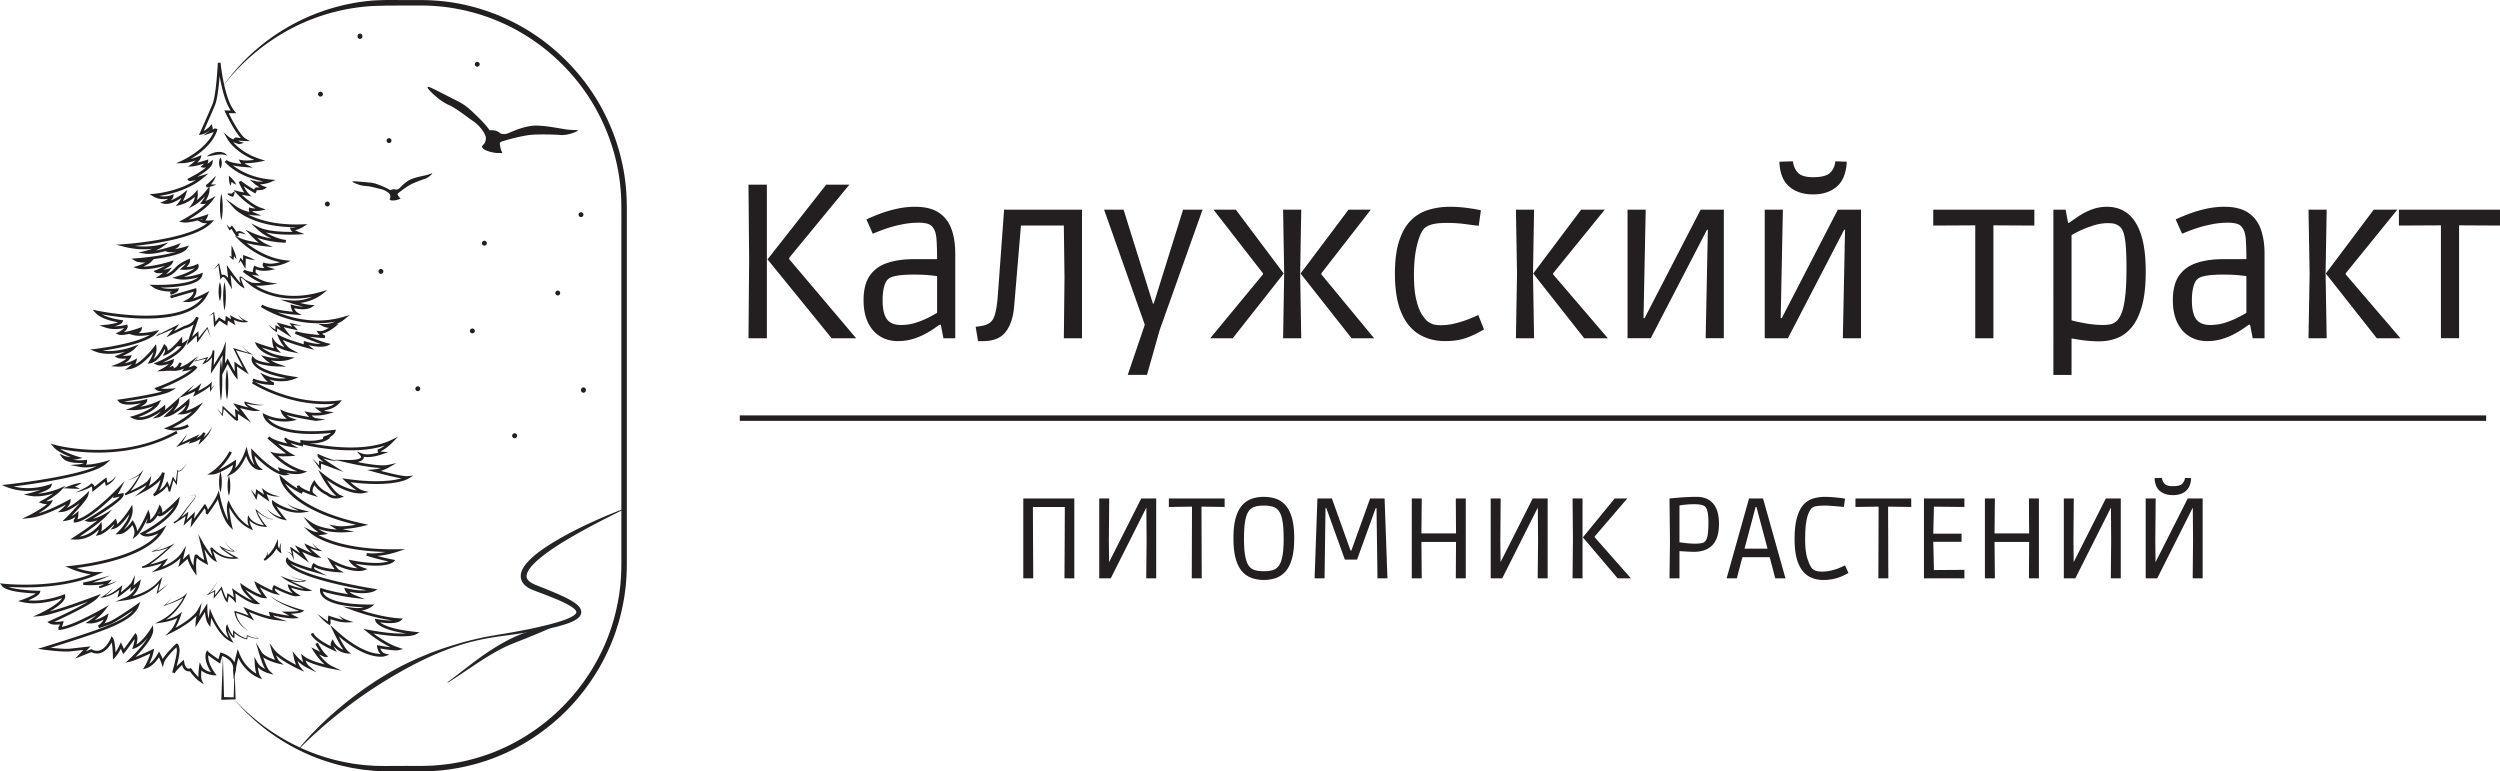 <?xml version="1.0" encoding="utf-8"?><svg width="256" height="79" fill="none" xmlns="http://www.w3.org/2000/svg" viewBox="0 0 256 79"><path d="M85.16 34.635l-6.566-8.076 6.006-7.647h2.375L80.813 26.4v.136l6.857 8.099h-2.51zm-8.516 0l.068-7.986-.068-7.737h1.883v15.723h-1.883zM92.261 33.278c.538 0 1.05-.08 1.536-.238a8.827 8.827 0 001.3-.531c.38-.196.668-.355.862-.476v-3.755c-.194-.03-.486-.064-.874-.102a16.551 16.551 0 00-1.524-.056c-1.389 0-2.248.143-2.577.43-.194.15-.344.418-.448.803-.105.384-.157.848-.157 1.391 0 .89.146 1.535.437 1.934.292.4.773.6 1.445.6zm-.313 1.651c-.687 0-1.296-.162-1.826-.486-.53-.324-.945-.8-1.244-1.425-.299-.626-.448-1.384-.448-2.274 0-1.07.213-1.912.638-2.522.426-.611 1.028-1.045 1.804-1.301.777-.256 1.681-.385 2.712-.385h2.375c0-.754-.02-1.414-.056-1.98-.037-.565-.16-.983-.37-1.255a1.006 1.006 0 00-.616-.407 3.636 3.636 0 00-.818-.09c-.582 0-1.154.056-1.714.17-.56.112-1.068.244-1.524.395-.456.151-.952.34-1.49.566l-.65-1.47c.568-.257 1.09-.472 1.569-.645a12.489 12.489 0 011.602-.453 8.59 8.59 0 011.826-.192c1.016 0 1.823.2 2.42.6.598.399 1.027.957 1.289 1.673.261.717.392 1.558.392 2.523v8.664h-1.21l-.269-1.38h-.135c-.149.106-.362.253-.638.441a9.113 9.113 0 01-.964.566 6.642 6.642 0 01-1.221.475 5.2 5.2 0 01-1.434.192zM100.153 34.929l-.247-1.47c.209-.015.445-.05.706-.102a2.05 2.05 0 00.683-.26c.135-.091.258-.219.37-.385.112-.166.217-.471.314-.916.097-.445.175-1.128.235-2.048l.605-8.28h7.978v13.167h-1.86l.067-6.221-.067-5.317h-4.392l-.695 8.258c-.09 1.116-.377 1.99-.863 2.624-.485.633-1.258.95-2.319.95h-.515zM115.479 38.39l1.748-5.135-4.168-11.786h1.994l3.003 9.614h.089l3.003-9.614h1.994l-4.392 12.329-1.299 4.592h-1.972zM138.402 34.635l-5.222-6.628 4.908-6.538h2.286l-5.065 6.515v.113l5.401 6.538h-2.308zm-7.014 0l.112-6.628-.112-6.538h1.86l-.112 6.538.112 6.628h-1.86zm-7.462 0l5.4-6.538v-.113l-5.064-6.515h2.285l4.908 6.538-5.221 6.628h-2.308zM147.994 34.93c-1.016 0-1.913-.235-2.689-.702-.777-.467-1.382-1.21-1.815-2.229-.434-1.017-.65-2.348-.65-3.992 0-1.342.146-2.458.437-3.348.291-.89.691-1.587 1.199-2.093a4.29 4.29 0 011.792-1.074 7.439 7.439 0 012.196-.317c.568 0 1.147.038 1.737.113.59.076 1.072.158 1.445.249l-.224 1.583c-.284-.03-.732-.086-1.344-.17a14.767 14.767 0 00-1.972-.124c-.553 0-1.02.046-1.401.136-.381.09-.676.241-.885.452-.284.317-.527.894-.728 1.731-.202.837-.303 1.836-.303 2.997 0 1.072.082 1.935.247 2.59.164.657.358 1.155.582 1.494.225.34.426.577.606.712.119.09.28.174.481.25.202.075.489.112.863.112a5.74 5.74 0 001.322-.158 11 11 0 001.233-.362c.373-.136.791-.309 1.255-.52l.582 1.47c-.658.392-1.285.69-1.882.894-.598.203-1.293.305-2.084.305zM162.222 34.635l-5.221-6.628 4.907-6.538h2.42l-5.288 6.515v.113l5.602 6.538h-2.42zm-6.992 0l.113-6.628-.113-6.538h1.86l-.112 6.538.112 6.628h-1.86zM166.66 34.635V21.469h1.86l-.224 11.107h.112l5.737-11.107h2.375v13.166h-1.86l.224-11.108h-.089l-5.759 11.108h-2.376zM185.66 19.908c-1.001 0-1.816-.268-2.443-.803s-.964-1.384-1.008-2.545l1.389-.045c.059.497.235.893.527 1.187.291.294.802.442 1.535.442.85 0 1.429-.148 1.736-.442.306-.294.49-.69.549-1.187l1.166.045c-.06 1.161-.401 2.01-1.02 2.545-.62.535-1.432.803-2.431.803zm-4.953 14.727V21.47h1.86l-.224 11.107h.112l5.736-11.107h2.377v13.166h-1.861l.225-11.108h-.091l-5.759 11.108h-2.375zM202.266 34.635v-11.56l-4.301.023v-1.63h10.352v1.63l-4.192-.023v11.56h-1.859zM215.419 33.278c.166 0 .371-.02.618-.057.246-.037.466-.14.661-.305.208-.181.391-.464.549-.848.156-.385.279-.947.369-1.686.089-.739.135-1.72.135-2.94 0-.996-.028-1.777-.08-2.342-.052-.566-.126-.988-.223-1.267-.097-.279-.212-.479-.348-.6a1.476 1.476 0 00-.391-.248c-.188-.09-.474-.136-.863-.136-.479 0-.968.079-1.467.237a11.232 11.232 0 00-2.252.985v8.732c.313.09.783.192 1.411.305.627.113 1.254.17 1.881.17zm-5.153 5.112V21.47h1.256l.246 1.335h.134c.284-.211.612-.442.986-.69a6.619 6.619 0 011.288-.656 4.398 4.398 0 011.603-.283c.807 0 1.505.23 2.095.69.59.46 1.046 1.176 1.366 2.149.322.973.482 2.236.482 3.79 0 1.462-.134 2.657-.403 3.585-.268.927-.628 1.651-1.076 2.172-.447.52-.955.882-1.523 1.085a5.07 5.07 0 01-1.725.306 13.632 13.632 0 01-2.118-.17 46.93 46.93 0 00-.75-.124v3.732h-1.861zM226.332 33.278c.538 0 1.05-.08 1.534-.238a8.855 8.855 0 001.301-.531c.38-.196.668-.355.862-.476v-3.755c-.194-.03-.486-.064-.873-.102a16.574 16.574 0 00-1.525-.056c-1.388 0-2.248.143-2.577.43-.194.15-.343.418-.447.803-.106.384-.158.848-.158 1.391 0 .89.147 1.535.437 1.934.292.4.774.6 1.446.6zm-.314 1.651c-.687 0-1.296-.162-1.826-.486-.531-.324-.946-.8-1.243-1.425-.3-.626-.449-1.384-.449-2.274 0-1.07.212-1.912.638-2.522.427-.611 1.028-1.045 1.804-1.301.778-.256 1.681-.385 2.712-.385h2.375c0-.754-.019-1.414-.056-1.98-.037-.565-.16-.983-.369-1.255a1.01 1.01 0 00-.618-.407c-.26-.06-.534-.09-.817-.09-.582 0-1.154.056-1.714.17-.56.112-1.068.244-1.524.395-.456.151-.951.34-1.489.566l-.652-1.47a22.577 22.577 0 011.569-.645 12.579 12.579 0 011.603-.453 8.584 8.584 0 011.826-.192c1.016 0 1.822.2 2.421.6.598.399 1.026.957 1.288 1.673.261.717.393 1.558.393 2.523v8.664h-1.212l-.268-1.38h-.134a83.77 83.77 0 01-.638.441c-.278.189-.6.377-.964.566a6.675 6.675 0 01-1.221.475 5.21 5.21 0 01-1.435.192zM243.383 34.635l-5.221-6.628 4.907-6.538h2.421l-5.289 6.515v.113l5.602 6.538h-2.42zm-6.992 0l.113-6.628-.113-6.538h1.861l-.112 6.538.112 6.628h-1.861zM249.95 34.635v-11.56l-4.302.023v-1.63H256v1.63l-4.189-.023v11.56h-1.861zM104.785 59.224v-8.181h5.225v8.18h-1.008l.024-4.378.012-2.931h-3.269l.012 2.931.025 4.379h-1.021zM112.562 59.224v-8.181h1.021l-.036 4.308.024 2.213 3.293-6.521h1.531v8.18h-1.021l.037-3.872-.024-3.378-3.646 7.25h-1.179zM122.037 59.224l.024-7.345-2.37.035v-.871h5.712v.871l-2.37-.035.024 7.345h-1.02zM129.415 58.494c.349 0 .65-.037.906-.112.255-.074.465-.225.631-.453.166-.227.29-.563.371-1.007.081-.443.122-1.033.122-1.771s-.039-1.33-.116-1.778c-.077-.447-.196-.786-.358-1.018a1.17 1.17 0 00-.632-.465 3.209 3.209 0 00-.924-.117c-.364 0-.674.039-.929.117a1.171 1.171 0 00-.626.465c-.162.232-.281.571-.358 1.018-.078.448-.116 1.04-.116 1.778s.041 1.328.122 1.771c.081.444.202.78.364 1.007.162.228.373.379.632.453.259.075.563.112.911.112zm0 .895c-.421 0-.82-.063-1.196-.189a2.361 2.361 0 01-.997-.653c-.287-.31-.512-.743-.674-1.3-.163-.558-.243-1.268-.243-2.131 0-.864.08-1.57.243-2.12.162-.548.387-.978.674-1.288.287-.31.62-.526.997-.648a3.868 3.868 0 011.196-.182c.43 0 .831.06 1.203.182.373.122.703.338.991.648.287.31.512.74.674 1.289.162.55.243 1.255.243 2.119 0 .863-.081 1.573-.243 2.13-.162.558-.387.991-.674 1.3-.288.311-.618.529-.991.654a3.743 3.743 0 01-1.203.189zM134.613 59.224l.292-8.181h1.482l1.908 5.332h.085l1.92-5.332h1.482l.292 8.18h-1.021l-.097-7.191h-.085l-1.908 5.273h-1.251l-1.896-5.273h-.085l-.097 7.192h-1.021zM144.566 59.224v-8.181h1.021l-.036 3.908-.462-.33h4.471l-.461.33-.025-3.908h1.021v8.18h-1.021l.025-4.06.461.33h-4.471l.462-.33.036 4.06h-1.021zM152.648 59.224v-8.181h1.021l-.036 4.308.024 2.213 3.293-6.521h1.531v8.18h-1.021l.037-3.872-.025-3.378-3.645 7.25h-1.179zM165.649 59.224l-3.561-4.202 3.257-3.979h1.288l-3.342 3.896v.07l3.718 4.215h-1.36zm-4.618 0l.037-4.155-.037-4.026h1.021v8.18h-1.021zM173.569 55.669c.26 0 .47-.014.632-.041a.714.714 0 00.389-.183c.138-.133.231-.363.279-.688.049-.326.073-.74.073-1.242a5.59 5.59 0 00-.066-.983c-.045-.232-.098-.398-.158-.5a.604.604 0 00-.189-.212 1.109 1.109 0 00-.395-.136 3.303 3.303 0 00-.625-.053c-.316 0-.614.014-.893.041-.28.028-.493.058-.638.089v3.767c.113.016.326.043.638.082.311.04.629.059.953.059zm-2.612 3.555l.048-3.79-.048-4.391c.332-.031.636-.06.911-.083.276-.023.577-.043.905-.059.329-.015.655-.023.979-.023.72 0 1.279.23 1.677.688.396.46.595 1.148.595 2.066 0 .574-.071 1.048-.213 1.425-.142.377-.334.669-.577.877a2.162 2.162 0 01-.814.441c-.3.087-.608.13-.924.13-.251 0-.53-.01-.838-.03-.308-.02-.535-.033-.68-.04v2.789h-1.021zM178.518 56.646l-.34-.459h3.281l-.341.459-1.373-5.168.571.436h-.996l.571-.436-1.373 5.168zm-1.713 2.578l2.296-8.181h1.434l2.297 8.18h-1.045l-.644-2.447.51.282h-3.645l.486-.282-.644 2.448h-1.045zM186.681 59.389c-.574 0-1.08-.136-1.518-.407-.437-.27-.78-.712-1.027-1.324-.247-.612-.37-1.424-.37-2.436 0-.895.079-1.627.237-2.196.158-.569.376-1.01.656-1.324.279-.314.609-.53.99-.647a4.175 4.175 0 011.239-.177c.195 0 .426.01.692.03.268.02.527.043.778.07.252.028.443.057.572.088l-.121.848a55.731 55.731 0 00-.888-.083c-.194-.015-.38-.029-.558-.04a6.771 6.771 0 00-.414-.018c-.396 0-.714.02-.953.058-.239.04-.416.126-.529.26-.106.125-.207.31-.304.553-.097.243-.174.575-.231.994-.057.42-.085.96-.085 1.619 0 .832.083 1.497.249 1.995.166.498.33.826.492.983.114.11.251.187.413.23.163.043.345.064.548.064.307 0 .605-.031.892-.094.288-.062.543-.137.767-.224.221-.086.463-.192.722-.317l.352.776c-.25.142-.49.262-.717.36a4.565 4.565 0 01-.819.253c-.32.07-.676.106-1.065.106zM192.345 59.224l.024-7.345-2.369.035v-.871h5.71v.871l-2.369-.035.024 7.345h-1.02zM197.012 59.224v-8.181h4.143v.871l-3.585-.035.475-.448-.086 3.508-.45-.294h3.354v.836h-3.354l.45-.342.086 3.685-.475-.447 3.585-.024v.87h-4.143zM203.254 59.224v-8.181h1.022l-.038 3.908-.461-.33h4.472l-.463.33-.024-3.908h1.022v8.18h-1.022l.024-4.06.463.33h-4.472l.461-.33.038 4.06h-1.022zM211.336 59.224v-8.181h1.02l-.035 4.308.024 2.213 3.292-6.521h1.53v8.18h-1.02l.037-3.872-.024-3.378-3.646 7.25h-1.178zM222.503 50.702c-.543 0-.984-.14-1.325-.418-.341-.278-.523-.72-.547-1.324l.754-.023a.994.994 0 00.284.617c.158.154.436.23.834.23.462 0 .774-.076.94-.23a.961.961 0 00.298-.617l.633.023c-.017.4-.106.73-.268.989-.162.259-.378.45-.65.57-.272.122-.59.183-.953.183zm-2.784 8.523v-8.181h1.022l-.038 4.308.025 2.213 3.294-6.521h1.53v8.18h-1.02l.035-3.872-.024-3.378-3.644 7.25h-1.18zM254.582 42.534H75.754v.56h178.828v-.56zM52.947 44.614a.25.25 0 11-.499.001.25.25 0 01.5 0zM57.365 30.008a.25.25 0 01-.249.25.25.25 0 010-.5.25.25 0 01.25.25zM59.994 39.943a.25.25 0 11-.498 0 .25.25 0 11.498 0zM48.623 33.887a.25.25 0 11-.5 0 .25.25 0 01.5 0zM59.744 21.965a.25.25 0 11-.499 0 .25.25 0 01.499 0zM37.111 3.714a.25.25 0 11-.498 0 .25.25 0 11.498 0zM49.12 6.582a.25.25 0 11-.5.001.25.25 0 01.5 0zM33.02 9.492a.251.251 0 01-.055.35.248.248 0 01-.347-.056.25.25 0 01.055-.35.248.248 0 01.348.056zM40.04 14.25a.25.25 0 01-.055.35.248.248 0 01-.348-.056.25.25 0 01.056-.349.248.248 0 01.348.056zM49.802 24.756a.25.25 0 01-.055.35.248.248 0 01-.348-.056.25.25 0 01.055-.349.248.248 0 01.348.055zM33.724 20.743a.25.25 0 01-.055.35.248.248 0 01-.348-.056.25.25 0 01.055-.35.248.248 0 01.348.056zM39.208 27.644a.25.25 0 01-.055.35.248.248 0 01-.348-.056.25.25 0 01.056-.35.248.248 0 01.347.056zM42.982 39.66a.25.25 0 01-.056.349.249.249 0 01-.347-.056.25.25 0 01.055-.349.248.248 0 01.348.056z" fill="#231F20"/><path d="M30.656 76.593c1.39-1.696 2.992-3.207 4.693-4.59a36.592 36.592 0 012.647-1.953c.453-.309.917-.603 1.387-.885.237-.14.47-.283.71-.418l.722-.395c.97-.513 1.973-.963 2.987-1.375 1.015-.416 2.06-.749 3.106-1.063a31.63 31.63 0 013.187-.763l.807-.143.806-.13a95.832 95.832 0 001.606-.29 43.624 43.624 0 003.178-.707c.52-.142 1.04-.29 1.531-.486.245-.098.482-.21.686-.343.1-.068.19-.143.247-.217.061-.078.07-.132.062-.185a.511.511 0 00-.134-.223 1.773 1.773 0 00-.272-.23 5.373 5.373 0 00-.67-.395c-.473-.24-.971-.449-1.473-.651a80.138 80.138 0 00-1.519-.587c-.247-.095-.528-.188-.791-.343-.26-.153-.53-.354-.7-.678a1.174 1.174 0 01-.134-.526 1.459 1.459 0 01.087-.507c.11-.31.285-.561.469-.788.374-.451.805-.816 1.245-1.157.889-.674 1.84-1.23 2.8-1.76a41.85 41.85 0 012.944-1.454c.497-.227.998-.444 1.503-.651a40.644 40.644 0 011.524-.6l.022.051c-1.96.953-3.898 1.954-5.766 3.055-.931.553-1.843 1.143-2.68 1.806-.416.332-.816.687-1.133 1.083a2.3 2.3 0 00-.365.615c-.072.209-.073.395.012.558.083.166.262.316.469.436.208.122.443.211.704.314.507.2 1.014.403 1.52.616.506.214 1.01.435 1.506.696.247.133.493.271.73.447.119.088.236.184.345.305.106.121.216.275.254.487a.703.703 0 01-.03.322.82.82 0 01-.144.252 1.556 1.556 0 01-.371.314c-.257.158-.52.27-.784.366a13.32 13.32 0 01-1.597.454c-1.072.24-2.15.414-3.23.58-1.076.168-2.166.285-3.233.47-1.068.19-2.13.435-3.161.775-2.07.664-4.037 1.607-5.923 2.67a52.343 52.343 0 00-2.775 1.69 47.574 47.574 0 00-2.655 1.88 51.454 51.454 0 00-2.53 2.055c-.406.36-.816.719-1.214 1.09-.398.373-.79.752-1.17 1.142l-.042-.036z" fill="#232629"/><path d="M45.828 69.857c.86-.638 1.698-1.298 2.55-1.95.856-.645 1.736-1.269 2.668-1.817.463-.276.943-.538 1.433-.772.49-.234.992-.432 1.501-.603a29.027 29.027 0 013.106-.84l.02.053c-.474.26-.964.484-1.455.697-.49.215-.986.413-1.477.616-.983.408-1.978.739-2.911 1.241-.94.488-1.839 1.057-2.724 1.654-.891.588-1.77 1.203-2.68 1.767l-.03-.046z" fill="#232629"/><path d="M22.805 8.862a21.23 21.23 0 013.032-3.437 21.102 21.102 0 013.719-2.698A20.871 20.871 0 0138.322.043c.385-.016.771-.03 1.157-.04.384-.006.763 0 1.145 0l2.286.003C44.448 0 46 .142 47.508.475a21.037 21.037 0 018.346 3.867c2.449 1.886 4.506 4.297 5.931 7.051 1.433 2.747 2.27 5.813 2.38 8.915.029.78.022 1.541.022 2.307V57.05c-.001.383.006.763-.009 1.152-.01.388-.014.776-.052 1.162l-.044.58c-.02.193-.048.385-.071.578-.026.192-.047.385-.076.576l-.103.573a20.95 20.95 0 01-1.336 4.445 21.43 21.43 0 01-5.374 7.49c-2.307 2.059-5.053 3.635-8.02 4.509-1.48.442-3.01.719-4.55.825-.77.056-1.547.052-2.304.056-.762.006-1.524 0-2.286-.002-.379 0-.767-.023-1.152-.038-.386-.007-.77-.053-1.153-.09-.385-.03-.765-.095-1.146-.155-.382-.05-.758-.136-1.134-.218a20.71 20.71 0 01-4.358-1.486 20.958 20.958 0 01-3.915-2.4 21.172 21.172 0 01-3.288-3.19 21.153 21.153 0 007.323 5.323 20.363 20.363 0 004.323 1.335c.371.069.74.142 1.116.18.374.048.747.101 1.123.118.376.026.751.06 1.128.056.377.004.75.015 1.133.004.762-.002 1.524-.007 2.286-.002.38-.001.766.01 1.14-.005.375-.013.752-.008 1.126-.046 1.5-.103 2.987-.373 4.428-.802 2.888-.85 5.562-2.386 7.809-4.39a20.867 20.867 0 005.232-7.292 20.392 20.392 0 001.3-4.327l.1-.558c.029-.186.049-.374.074-.56.023-.188.05-.375.07-.563l.042-.564c.037-.376.042-.754.051-1.131.014-.375.008-.761.009-1.143V22.615c0-.765.006-1.534-.021-2.284-.108-3.02-.922-6.003-2.317-8.677-1.387-2.681-3.391-5.03-5.776-6.866a20.478 20.478 0 00-8.124-3.765A20.425 20.425 0 0042.91.567L40.624.57l-1.142.007a73.03 73.03 0 01-1.127.03 20.516 20.516 0 00-8.656 2.382 20.89 20.89 0 00-3.754 2.559 21.123 21.123 0 00-3.14 3.314z" fill="#231F20"/><path d="M50.145 13.35s.612-.127 1.098.307c0 0 .343.162.757 0 .414-.163 1.747-.814 2.954-.796 1.207.018 2.684.38 3.422.434.739.054 1.027-.018.63.18-.396.2-1.098.399-1.675.345-.576-.055-2.413-.091-3.152.009-.738.099-1.837.37-2.36.533-.522.163-.666.145-.63.434.036.29.108.611.217.767.108.156-.163.101-.505.101-.342 0-1.153-.198-1.387-.415-.234-.218-.198-.254 0-.453s.307-.597.198-.886c-.108-.29-.522-1.013-1.279-1.52-.756-.506-1.674-1.284-2.485-1.646-.81-.361-1.585-1.085-1.891-1.41-.306-.326-.415-.543 0-.38.414.163 2.053 1.03 2.683 1.338.63.308 1.063.615 1.567 1.085.505.47 1.423 1.34 1.838 1.972zM39.967 19.481s.267-.178.581-.065c0 0 .194.012.36-.145.167-.158.676-.724 1.254-.948.578-.224 1.35-.336 1.712-.453.361-.116.485-.206.334-.035-.15.171-.447.401-.731.486-.285.085-1.166.422-1.499.612-.332.19-.803.53-1.02.708-.218.178-.29.197-.218.328.073.13.169.27.25.323.08.053-.058.08-.22.146-.164.065-.588.127-.74.069-.153-.059-.143-.083-.087-.216a.474.474 0 00-.075-.46 1.83 1.83 0 00-.898-.476c-.457-.096-1.043-.288-1.497-.305-.455-.016-.962-.21-1.17-.307-.208-.096-.3-.178-.072-.18.228-.003 1.173.095 1.532.12.359.024.623.088.953.214.33.127.933.363 1.251.584zM23.195 48.822l.403-.51c.002-.002.2-.264.265-.706-.478.31-1.55.963-2.12.983l-.52.018.44-.277c.011-.007 1.095-.7 1.833-2.12l.247.13a6.44 6.44 0 01-1.356 1.772c.573-.255 1.259-.69 1.558-.895l.219-.151-.001.267c0 .242-.04.45-.091.622.653-.64 1.019-1.733 1.023-1.746l.154-.466.114.477c.187.775.47 1.179.712 1.39-.31-.584-.339-1.296-.34-1.335l-.012-.366.252.264c1.303 1.366 2.186 1.894 2.692 2.098a.753.753 0 01-.082-.129l-.143-.31.318.12c.73.272 1.295.322 1.67.31a7.02 7.02 0 01-2.463-1.661l-.307-.345.446.115c.291.075.816.08 1.194.072-.688-.476-1.64-1.305-1.865-1.503a1.202 1.202 0 01-.05-.044l.187-.208.05.043c.4.331 1.266.56 1.795.676a8.452 8.452 0 01-.215-.282l-.002-.003a.228.228 0 01-.051-.057c-.074-.128-.015-.194.027-.221.107-.07.176.012.24.1.15.094.763.278 1.342.42v-.313l.158.021c1.12.151 1.827-.014 2.18-.145a.164.164 0 01-.017-.052c-.014-.084.039-.162.137-.203l.018-.007c.34-.09.547-.219.67-.33-6.286.612-6.92-1.655-6.945-1.754l-.072-.293.27.135c.874.433 1.722.48 2.226.454-.428-.275-.56-.612-.566-.63l-.124-.33.316.154c.48.235 1.826.491 2.664.635a3.765 3.765 0 01-.257-.282l-.255-.31.392.084c.517.11 1.04.08 1.41.029a2.56 2.56 0 01-.38-.237l-.36-.281.455.03c.782.052 1.3-.192 1.595-.4-4.597.399-8.435-2.063-8.475-2.088l.152-.235c.04.025 4.035 2.582 8.713 2l.33-.042-.202.266c-.023.03-.528.678-1.624.775.112.051.236.094.357.11l.678.087-.658.187c-.036.01-.785.22-1.642.135.131.125.262.227.354.267l.123.02.968.145-.97.132a.402.402 0 01-.177-.021c-.468-.073-1.984-.32-2.865-.588.13.12.321.248.594.339l.48.16-.494.11c-.052.011-1.183.252-2.488-.25.474.586 2.016 1.695 6.762 1.177l.217-.024-.07.207c-.005.017-.12.345-.635.587l.145.012-.32.224c-.033.022-.788.533-2.49.339v.348l-.17-.04a13.074 13.074 0 01-1.108-.3.722.722 0 00.146.133l.676.384-.767-.124a9.932 9.932 0 01-1.357-.331c.476.39 1.032.823 1.368 1.002l.438.232-.494.031c-.038.002-.733.046-1.292.002.45.406 1.372 1.126 2.576 1.469l.4.113-.387.152c-.03.012-.668.252-1.805-.038l.014.007.387.195-.427.068c-.042.008-1.031.136-3.174-2.012.064.371.215.912.567 1.212l.302.256-.396-.01c-.038 0-.859-.037-1.326-1.429-.23.534-.714 1.46-1.436 1.834l-.576.298z" fill="#231F20"/><path d="M38.963 67.247c-.7 0-2.15-.282-4.279-2.09.304.59.708 1.311.94 1.507l.332.282-.433-.035a2.091 2.091 0 01-1.358-.745c.017.062.044.13.09.2l.242.383-.416-.178c-.077-.033-1.906-.826-2.26-1.657l.257-.11c.214.504 1.193 1.067 1.802 1.365a.788.788 0 01.062-.482l.126-.231.12.234c.255.495.664.732.967.844-.434-.624-.97-1.744-1.041-1.897l-.308-.651.528.488c2.357 2.174 3.939 2.482 4.627 2.488-.283-.282-.338-.69-.34-.714l-.025-.189.188.034c.526.096.919.152 1.208.184-1.222-.58-2.317-1.493-2.372-1.539l-.41-.344.525.099c1.955.367 3.152.413 3.85.374-2.873-.43-3.133-1.21-3.154-1.306l-.046-.206.207.038c.707.129 1.205.151 1.548.13-1.965-.26-3.937-.998-3.96-1.006l-1.068-.403 1.134.132c.412.049.757.002 1.018-.068-2.865-.076-3.922-.662-4.3-1.159-.271-.358-.19-.667-.187-.68l.04-.144.14.048c.824.284 1.963.49 2.686.604-.248-.219-.314-.415-.318-.428l-.078-.24.244.061c.924.23 1.594.244 2.033.2-6.422-1.155-7.885-2.24-8.178-2.796-.115-.216-.062-.357-.05-.384l.1-.22.14.196c.194.269 1.43.707 2.36.984-.022-.221.11-.428.127-.453l.082-.124.118.09c.465.355 1.494.5 2.047.555a7.367 7.367 0 01-.514-.783l-.248-.434.436.241c1.264.699 2.16.861 2.681.878-.543-.28-.749-.587-.76-.604l-.18-.276.323.062c2.204.423 3.281.27 3.758.119a27.178 27.178 0 01-2.255-.59l.063-.272c.618.094 1.346.005 1.928-.11-5.691-.134-7.643-1.87-7.728-1.948l-.672-.619.825.389c.23.107.477.147.684.157a4.18 4.18 0 01-.956-.83l-.58-.728.768.525c.806.55 1.916.713 2.651.756a2.811 2.811 0 01-.213-.121l-.594-.387.696.131c.602.114 1.476-.002 2.06-.107-7.103-1.701-7.736-4.595-7.76-4.721l-.078-.409.309.278a9.223 9.223 0 001.556 1.139 1.757 1.757 0 01-.085-.271l.274-.052a.503.503 0 00.005.021c.053.164.543.423 1.066.616-.041-.415.29-.93.34-1.003l.12-.183.114.188c.473.78 1.258 1.1 1.265 1.103l.041.025c.283.25.592.304.821.297-.747-.586-1.504-1.995-1.54-2.064l-.312-.585.52.409c1.588 1.245 2.76 1.6 3.416 1.69-.56-.357-1.133-.905-1.166-.936l-.314-.301.43.06c3.122.446 4.851.172 5.647-.054-1.016-.163-2.678-.626-2.767-.65l-.753-.21.78-.065c.213-.018.428-.07.62-.134-1.332-.052-3.342-.522-3.446-.546l-1.265-.298 1.299.021c1.162.02 1.354-.198 1.385-.264.035-.076-.046-.173-.046-.174l-.366-.423.52.2c.488.186 1.249.023 1.66-.093a.435.435 0 01-.059-.237l.007-.093.088-.03c.208-.07.434-.212.635-.364-3.36 1.127-8.177-.05-8.396-.104l.067-.272c.057.014 5.733 1.4 8.977-.19l.706-.346-.544.569c-.028.029-.651.677-1.24.928.02.025.054.04.101.043l.667.045-.63.227c-.048.017-1.078.385-1.86.252a.376.376 0 01-.033.177c-.078.172-.284.292-.625.36.997.196 2.482.436 3.13.295l.873-.19-.773.448c-.02.012-.374.214-.83.353.927.242 2.33.578 2.727.539l.608-.062-.521.32c-.063.04-1.55.915-5.932.361.36.31.932.763 1.305.853l.592.143-.595.13c-.06.014-1.386.279-3.697-1.346.383.61.948 1.38 1.394 1.552l.345.133-.347.13c-.032.011-.781.28-1.43-.278a3.199 3.199 0 01-1.25-1.017c-.142.27-.273.648-.113.792l.48.43-.614-.192a6.208 6.208 0 01-.934-.372l-.106.226c-.035-.015-.765-.317-1.71-1.069.56.936 2.362 2.9 7.934 4.114l.586.127-.582.146c-.056.014-1.1.272-2.05.291.073.024.148.045.224.062l.96.212-.981.065c-.072.005-1.438.087-2.692-.36.168.12.361.237.575.335l.399.184-.431.081c-.017.003-.24.044-.541.03 1.043.57 3.47 1.522 7.996 1.465l.897-.01-.85.284c-.054.017-.994.328-2.013.41.453.12 1.014.257 1.595.37l.256.049-.183.186c-.03.031-.752.723-3.884.197.183.134.454.29.838.414l.403.13-.4.136c-.045.015-1.045.337-2.99-.616.168.255.343.489.437.54l.525.292-.599-.028c-.07-.004-1.645-.083-2.43-.547a.314.314 0 00-.017.17c.008.03.027.074.101.112l1.194.617-1.295-.357c-.201-.056-1.64-.46-2.417-.866.519.507 2.313 1.498 8.493 2.556l.417.072-.377.192c-.035.017-.814.398-2.516.046.117.115.303.25.592.362l1.035.406-1.103-.136c-.082-.01-1.934-.24-3.25-.655.017.078.056.18.145.293.307.39 1.327 1.043 4.71 1.043h.436l-.343.253c-.02.015-.362.262-.96.354.907.288 2.478.724 3.896.807l.314.018-.224.222c-.046.045-.473.411-2.115.17.35.275 1.266.73 3.621.973l.439.045-.385.216c-.037.021-.914.486-4.343-.096.572.425 1.608 1.129 2.578 1.44l.458.148-.465.122c-.038.01-.396.084-1.867-.171.064.182.202.438.485.514l.448.121-.44.147a1.588 1.588 0 01-.477.058z" fill="#231F20"/><path d="M16.34 52.399a4.761 4.761 0 01-.13.252l.038-.031a.306.306 0 00.092-.221zm4.531 17.68l-.422-.285c-.022-.014-.51-.347-1.005-1.055a.597.597 0 01-.389-.058c-.187-.099-.325-.297-.41-.591-.312.29-.693.683-.747.847l-.266-.082c.15-.525.53-1.965.477-2.32a2.62 2.62 0 00-.048-.254c-.418.407-1.176 1.21-1.271 1.596l-.115.463-.153-.451a5.836 5.836 0 00-.248-.592c-.212.335-.666.94-1.286 1.134l-.354.11.193-.317c.004-.007.362-.599.563-1.305-.5.233-1.567.716-2.023.824l-.515.122.388-.361c.446-.416 1.395-1.392 1.878-2.197-.35.429-.829.909-1.316 1.079l-.268.093.09-.27c.075-.225.15-.542.162-.781-.307.43-.88 1.23-1.022 1.39l-.143.162-.25-.55c-.136.256-.356.639-.568.866l-.235.253-.006-.346c-.01-.511-.055-1.08-.121-1.416-.189.339-.553.861-1.081 1.057-.33.122-.673.1-1.022-.067l-1.648.667.847-.891-1.311.147c-.793.09-2.649-.162-2.727-.172l-.633-.087.61-.186c.034-.01 3.331-1.02 5.315-1.726 1.593-.566 3.127-1.204 3.836-2.038-.715.49-1.948 1.306-2.458 1.479-.703.237-1.017.352-1.02.353l-.118-.253a1.82 1.82 0 00.585-.63c-.367.188-.95.432-1.444.397l-.417-.033.353-.226c.006-.003.37-.238.762-.578-1.079.575-2.954 1.5-3.878 1.512l-.017-.28c-.015.002-.021.005-.022.005.002 0 .085-.042.18-.297-.304.033-.827.06-1.078-.11l-.21-.143.232-.102c1.057-.468 2.886-1.328 3.944-1.973-1.37.504-3.892 1.391-4.868 1.47l-.776.064.706-.33c.861-.402 2.008-1.096 2.266-1.565-.646.226-2.459.77-4.027.413l-.483-.11.469-.16c.517-.176 1.084-.431 1.357-.629-.834-.027-3.023-.157-3.475-.776l-.19-.26.318.038c.052.005 4.958.558 8.987-.957a8.188 8.188 0 01-2.105-.599l-.512-.221.556-.047c.071-.006 6.796-.604 8.971-3.328-.508.243-1.273.503-1.732.156l-.18-.136.201-.101c.028-.014 2.46-1.255 3.297-2.659-.623.596-1.269 1.11-1.528.981l-.142-.07c-.239.393-.576.792-.966.8l-.22.005.09-.201c0-.002.05-.122.064-.304-.268.565-.75 1.497-1.135 1.81l-.374.303.155-.458c.005-.016.12-.399-.185-.973-.245.313-.803.935-1.373.937l-.354.002.258-.244c.01-.01.93-.89 1.163-1.822-.378.536-1.02 1.35-1.514 1.484l-.417.112.272-.336a.578.578 0 00.101-.227c-.348.357-1.053 1.02-1.57 1.128l-.314.066.166-.276c.001-.002.091-.154.143-.37-.412.417-1.26 1.082-2.478 1.027L7.2 55.23l.373-.24c.019-.011 1.434-.922 2.407-1.71-.348.125-.736.212-1.021.131l-.314-.09.281-.166c1.397-.827 2.903-1.842 3.34-2.306l-.72.167.117-.228c-1.01.975-2.968 2.72-4.063 2.72l-.045-.001-.01-.28c-.002 0 .104-.033.164-.279a2.337 2.337 0 01-.886.364l-.429.067.31-.306a26.862 26.862 0 001.475-1.577c-.538.418-1.245.876-1.813.923l-.441.036.341-.284c.148-.123.35-.32.494-.508-.76.402-2.48 1.25-3.734 1.386l-.781.085.704-.35c.414-.205 1.405-.746 1.865-1.175-.17.009-.374-.004-.562-.075l-.29-.11.274-.146c.01-.004.636-.336 1.194-.734-.636.19-1.57.384-2.383.224l-.614-.12.607-.153a11.1 11.1 0 001.13-.349c-.86.163-2.163.25-3.468-.269l-.525-.208.56-.061c.075-.008 6.637-.735 9.175-1.87-.54.102-1.227.18-1.757.074l-.964-.194.98-.083c.075-.007.294-.045.402-.136-.5.03-1.741.043-2.175-.51l-.328-.419.491.203c.004.001.279.112.68.129-.571-.216-1.382-.58-1.753-1.019l-.299-.352.443.127c.065.018 6.564 1.812 12.42-1.436l.134.245c-4.93 2.735-10.305 1.956-12.049 1.596.708.455 1.792.779 1.806.783l.509.15-.517.121a2.602 2.602 0 01-.46.065c.478.072 1.012.05 1.278.021l.134-.015.02.134a.411.411 0 01-.121.36c.886-.013 1.91-.316 1.924-.32l.592-.177-.46.416c-1.357 1.23-7.428 2.064-9.437 2.31 1.877.483 3.64-.187 3.659-.195l.282-.11-.1.287c-.1.286-.765.559-1.35.748 1.082-.054 2.158-.513 2.171-.519l.643-.277-.488.504c-.396.41-1.087.84-1.505 1.082.215 0 .394-.048.396-.049l.305-.082-.144.282c-.174.341-.8.766-1.344 1.087 1.443-.431 3.056-1.35 3.076-1.36l.233-.134-.025.269c-.02.213-.196.46-.374.66.896-.378 1.946-1.4 1.958-1.413l.342-.335-.108.467c-.097.416-1.115 1.512-1.716 2.13.282-.144.477-.314.48-.317l.243-.215-.011.325a1.493 1.493 0 01-.103.533c1.474-.401 4.143-3.191 4.172-3.222l.671-.705-.698 1.355.57-.132.026.145c.08.457-1.766 1.67-3.145 2.505.437-.096.945-.35 1.162-.477l.794-.463-.62.679c-.579.631-1.986 1.603-2.702 2.08 1.27-.18 2.012-1.2 2.02-1.21l.213-.3.04.366c.024.231-.018.447-.07.613.492-.268 1.108-.89 1.341-1.15l.151-.17.083.211c.054.136.06.264.045.375.495-.386 1.11-1.27 1.345-1.645l.223-.354.035.417c.068.817-.502 1.658-.909 2.147.345-.23.659-.621.785-.808l.118-.175.114.177c.248.383.333.714.353.958.468-.63 1-1.855 1.006-1.87l.145-.335.116.347c.092.276.083.527.053.703.351-.208.708-.866.875-1.307l.11-.288.144.273c.13.245.145.441.117.588.337-.22.961-.777 1.48-1.311l.335-.344-.098.47c-.313 1.493-2.643 2.889-3.436 3.325.527.097 1.365-.341 1.688-.55l.469-.305-.271.49c-1.534 2.769-7.107 3.659-8.934 3.88 1.174.412 2.05.42 2.06.42h.672l-.618.268c-3.389 1.469-7.594 1.346-9.1 1.244.815.299 2.422.39 3.106.398l.182.002-.05.176c-.083.297-.706.604-1.196.803 1.708.175 3.57-.563 3.59-.571l.168-.068.023.18c.068.534-.846 1.171-1.599 1.6 1.773-.462 4.718-1.592 4.755-1.606l.495-.19-.338.41c-.525.639-3.409 1.983-4.44 2.45.247.017.554-.01.758-.045l.215-.036-.057.21a2.108 2.108 0 01-.139.385c1.413-.272 4.183-1.864 4.213-1.881l.598-.346-.417.552c-.296.39-.71.745-1.023.984.561-.142 1.114-.493 1.121-.498l.306-.196-.096.351a1.937 1.937 0 01-.341.679c.114-.04.244-.083.39-.133.686-.232 2.9-1.799 2.922-1.814l.369-.262-.158.425c-.45 1.216-2.346 2.036-4.328 2.74-1.462.52-3.634 1.205-4.696 1.535.623.068 1.534.146 2.006.093l1.694-.19.381-.042-.485.51.568-.23.057.03c.295.155.583.182.853.082.677-.25 1.067-1.198 1.071-1.207l.09-.224.15.19c.165.213.23.973.254 1.466.226-.343.422-.754.424-.76l.13-.27.31.683c.263-.347.778-1.067 1.062-1.468l.124-.174.11.182c.14.234.067.684-.01.994.747-.449 1.448-1.587 1.455-1.6l.227-.371.031.434c.059.791-1.131 2.123-1.816 2.819.705-.278 1.65-.728 1.662-.734l.254-.122-.058.277c-.104.502-.303.97-.457 1.283.536-.364.877-1.03.882-1.037l.12-.237.127.233c.109.201.197.394.26.546.364-.613 1.23-1.434 1.345-1.541l.047-.045.065.008c.108.013.195.118.264.59.045.305-.143 1.139-.3 1.75.229-.239.472-.456.55-.525l.187-.165.043.246c.057.33.167.548.317.63.132.072.26.02.265.017l.106-.045.066.095c.256.381.517.656.706.831-.02-.428.051-.98.062-1.063l.063-.457.201.415c.174.358.638.52.951.592-.835-1.32-.498-2.015-.483-2.046l.091-.178.136.146c.166.18.697.546 1.02.76.054-.19.135-.45.167-.554l.042-.136.135.045c.746.25 1.116.627 1.295.977.095-.429.208-.862.23-.945l.112-.426.153.413a4.153 4.153 0 001.74 2.103 5.927 5.927 0 01-.16-1.105l-.028-.605.29.531c.187.343.526.57.797.706-.316-.595-.59-1.527-.628-1.659l-.308-1.07.562.96c.238.406.957.69 1.404.833a5.778 5.778 0 01-.363-.97l-.204-.742.452.622c.454.625 1.636 1.284 2.26 1.604a4.712 4.712 0 01-.25-.852l-.099-.53.344.415c.246.299.522.532.752.7-.097-.242-.144-.46-.147-.477l-.08-.381.303.243c.46.368 1.431.663 2.104.834-.627-.546-1.086-1.284-1.11-1.325l-.26-.422.44.223.474.238a6.523 6.523 0 01-.492-.811l.25-.125c.003.007.405.81.868 1.241l.202.188-.27.053c-.045.009-.067.013-.661-.284.302.397.788.95 1.308 1.2l.98.47-1.066-.206c-.078-.015-1.69-.33-2.613-.84.07.193.172.403.299.512l.82.704-.972-.471c-.024-.012-.485-.239-.969-.688.072.227.171.475.296.626l.393.473-.558-.256c-.071-.032-1.471-.678-2.329-1.424.103.264.222.507.326.59l.468.382-.587-.136c-.049-.01-.933-.22-1.527-.637.18.526.441 1.189.658 1.393l.405.384-.537-.146c-.032-.009-.63-.176-1.076-.61.04.316.111.684.223.872l.214.357-.385-.155c-.058-.024-1.332-.55-2.05-2.045-.098.397-.2.847-.24 1.116a1.11 1.11 0 01-.022.246l-.213.843-.061-.867a1.371 1.371 0 01.02-.26c-.01-.315-.171-.902-1.13-1.268-.083.268-.16.53-.167.574l-.034.212-.18-.114c-.033-.02-.682-.44-1.051-.743-.028.292.029.904.687 1.828l.174.244-.298-.022c-.039-.003-.809-.067-1.262-.496-.033.38-.044.817.026.966l.22.462zM17.9 44.077c-.222 0-.462-.026-.716-.09l-.407-.106.389-.16c.018-.008 1.497-.625 2.503-1.577-.325.14-.714.274-1.038.283l-.47.013.387-.269c.004-.003.36-.254.509-.692-.458.392-1.34 1.088-1.92 1.183l-.403.066.278-.3c.023-.025.065-.064.12-.116.156-.145.44-.41.651-.704-.513.451-1.244 1.057-1.543 1.122l-.612.134.497-.383c.08-.06.224-.19.34-.34-.64.449-1.907 1.176-2.856.71l-.332-.162.356-.098c.016-.005 1.362-.385 2.078-1.002-.524.192-1.362.435-2.152.41l-.691-.024.646-.247c.356-.136.697-.297.937-.435-.702.137-1.895.29-2.287-.158l-.172-.196.258-.036c.035-.005 2.892-.402 4.38-.817-.282-.019-.55-.069-.664-.18l-.16-.157.21-.076c.032-.01 3.088-1.114 3.98-2.212l.217.177c-.754.928-2.847 1.814-3.718 2.154.254.028.609.03.924.008l.602-.04-.522.302c-.734.424-3.635.887-4.764 1.054.557.108 1.534-.047 2.157-.21l.193-.05-.019.2c-.019.2-.333.418-.697.605a7.53 7.53 0 001.75-.54l.38-.18-.198.372c-.364.689-1.5 1.175-2.143 1.402 1.11.099 2.518-1.083 2.534-1.096l.217-.184.012.285a.705.705 0 01-.054.29c.406-.32.89-.746 1.229-1.06l.286-.266-.054.388c-.05.373-.328.748-.6 1.043.678-.402 1.428-1.098 1.438-1.107l.24-.223-.005.328a1.578 1.578 0 01-.356.96c.55-.155 1.14-.502 1.147-.507l.587-.348-.403.552c-.708.97-2.01 1.69-2.682 2.017.865.068 1.492-.325 1.5-.329l.15.236c-.03.02-.61.383-1.443.383z" fill="#231F20"/><path d="M18.63 38.024l.235-.287c-.572.248-.999.24-1.022.24l-.816-.023.777-.25c.42-.137.533-.564.537-.582l.271.068a1.218 1.218 0 01-.208.415c.268-.078.61-.22.969-.483l.884-.648-.94 1.15c.215-.053.45-.132.564-.233l.185.21c-.292.26-1.004.364-1.084.375l-.352.048z" fill="#231F20"/><path d="M16.075 38.028l.547-.289c.2-.106.485-.294.676-.487-.372.126-.918.257-1.26.101l-.302-.136.308-.122c.02-.008 1.786-.712 2.54-1.658a1.116 1.116 0 01-.222.028l-.222.005c-.322.33-.75.71-1.123.855l-.345.134.17-.329c.006-.01.101-.205.032-.4-.22.43-.76 1.338-1.445 1.463l-.319.058.178-.273c.004-.006.31-.481.424-.938-.468.56-1.436 1.587-2.352 1.737l-.573.094.468-.345c.057-.042.167-.138.264-.257-.347.14-.897.305-1.495.272l-.65-.036.608-.235c.208-.08.69-.302.97-.553-.301.022-.725.028-.944-.082l-.278-.14.289-.115c.165-.066.473-.2.777-.353-.833.195-2.065.359-3.046-.034l-.512-.206.548-.064c.044-.005 3.981-.476 5.572-1.435-.516.086-1.262.164-1.766.013l-.373-.112c-.421.099-.844.157-1.071.072l-.308-.114.296-.143c.227-.11.462-.272.58-.408-.406.084-1.23.196-1.941-.063l-.595-.216.63-.055c.471-.042.99-.143 1.273-.26-.575-.098-1.761-.367-2.308-.967l-.297-.324.429.093c.088.018 8.51 1.799 10.828-1.326-.434.202-1.09.466-1.508.45l-.534-.02.476-.244c.006-.004.588-.308.662-.794l-2.335.68-.078-.269 2.677-.78.018.166c.04.38-.145.681-.349.892.588-.174 1.273-.543 1.282-.548l.394-.214-.203.401c-1.7 3.347-8.684 2.374-10.794 1.995.792.437 1.98.577 1.995.579l.183.02-.07.172c-.088.218-.466.359-.855.447.632.015 1.187-.142 1.195-.144l.144-.042.031.147c.051.241-.166.47-.392.635.482-.062 1.192-.277 1.647-.445l.238-.087-.053.248c-.036.169-.166.293-.313.382.75.023 1.666-.203 1.678-.206l.447-.111-.31.342c-.904.995-4.064 1.565-5.49 1.777 1.425.212 3.098-.41 3.117-.418l.56-.21-.409.437c-.238.256-.813.547-1.221.733a5.01 5.01 0 00.679-.044l.25-.035-.104.232c-.105.234-.375.444-.644.605a3.688 3.688 0 001.014-.36l.267-.154-.06.302a.948.948 0 01-.141.328c.98-.499 1.934-1.793 1.945-1.809l.2-.271.05.333c.06.382-.129.86-.291 1.186.567-.394.988-1.353.994-1.365l.078-.18.144.133c.19.176.24.392.23.578.581-.372 1.233-1.175 1.24-1.184l.231-.287.017.368a.822.822 0 01-.054.314c.146-.048.245-.116.247-.116l.423-.296-.217.47c-.403.87-1.664 1.578-2.39 1.926.346-.055.73-.2.905-.28l.246-.11-.052.266c-.045.226-.246.443-.458.617.237-.074.369-.159.371-.16l.153.234c-.017.011-.437.285-1.145.313l-.618.025z" fill="#231F20"/><path d="M20.79 22.41c-.1.031-.214.066-.339.102l.188-.015c.003-.001.07-.012.151-.087zm7.226 17.013c-.172 0-1.291-.015-2.182-.405l.112-.257c.485.212 1.059.307 1.482.349a3.2 3.2 0 01-.467-.508l-.316-.436.488.226c.858.4 1.658.402 2.191.331-2.29-.424-3.126-1.028-3.417-1.48-.195-.302-.14-.525-.134-.55l.07-.255.171.203c.262.312 1.024.474 1.656.55a3.059 3.059 0 01-.598-.457l-.345-.362.482.13c.555.149 1.03.191 1.4.187-1.911-.41-2.345-1.307-2.366-1.35l-.143-.313.32.123a18.8 18.8 0 001.631.515c-.124-.295-.156-.616-.158-.634l-.052-.535.306.441c.193.28.622.483.988.614a4.254 4.254 0 01-.618-.982l-.155-.356.346.175c.712.36 1.81.696 2.437.872-.047-.081-.055-.141-.048-.184l.026-.156.15.045c.715.21 1.23.263 1.573.26-1.02-.353-2.567-1.015-2.646-1.049l.096-.263c.707.221 1.782.34 2.43.396a1.595 1.595 0 01-.147-.183l-.175-.258.308.04c.273.036.662-.15.968-.338a1.539 1.539 0 01-.524-.121l-.58-.282.645.015c.404.014.79-.105 1.107-.245-4.17.786-7.584-1.482-7.62-1.507l.148-.237c.78.46 2.41.66 3.134.729a1.569 1.569 0 01-.203-.539l-.034-.216.21.06c.457.133.82.168 1.093.162-.635-.135-1.242-.338-1.278-.35l-1.072-.36 1.128.087a4.49 4.49 0 002.14-.375c-4.07.802-6.385-1.224-6.41-1.246l-.65-.585.8.352c.186.082.625.082 1.032.057-.928-.381-1.824-1.092-1.871-1.13l.163-.227c.188.124.579.21.857.257-.022-.22.066-.466.091-.532l.057-.147.139.075c.286.154.632.188.909.186a.52.52 0 01-.16-.197.32.32 0 01-.006-.264l.053-.108.114.036c.527.168 1.154.054 1.586-.07-2.376-.464-4.058-2.118-4.133-2.193l-.507-.505.659.276c.485.203 1.26.346 1.804.427-.465-.355-.867-.794-.89-.82l-.467-.513.629.291a8.264 8.264 0 002.02.615 5.597 5.597 0 01-1.435-.93l-.657-.626.814.399c.91.445 2.59.486 3.45.477-.16-.118-.203-.212-.215-.25l-.061-.2.208.02c.125.011.262-.011.394-.05h-.02c-4.477 0-6.235-1.866-6.311-1.95l-.879-.963 1.063.754c.5.356 1.04.523 1.413.601a.507.507 0 01-.071-.308l.024-.162.156.05c.148.047.33.058.498.052-1.019-.531-1.884-1.479-1.926-1.525l-.32-.354.46.124c.14.038.407.086.627.122-.304-.444-.545-1.034-.558-1.065l.246-.13c.07.107.684.514 1.316.899a.593.593 0 01.16-.191l.042-.032.05.003c.133.007.242.005.332-.002a3.423 3.423 0 01-.578-.404l-.437-.391.567.151c.271.073.563.06.814.02-2.458-.432-3.706-1.725-3.917-1.962a.355.355 0 01-.036-.043l.22-.172a.957.957 0 00.036.04c.184.163.856.295 1.467.367-.092-.107-.138-.193-.141-.2l-.138-.265.291.063c.345.076.89.03 1.295-.023-1.962-.784-2.706-2.054-2.74-2.111l-.407-.713.62.536c.061.053.241.132.447.21l-.035-.046a.201.201 0 01-.015-.02l.228-.162a.069.069 0 00-.015-.014c.055.034.28.066.54.087-.71-.771-1.547-2.534-1.588-2.62l-.095-.201h.643c-.582-.87-.935-2.406-1.127-3.521-.085 1.044-.238 2.402-.479 2.982-.307.739-.891 2.053-1.15 2.633a2.27 2.27 0 00.647-.495l.175-.203.066.26c.027.11.034.204.027.283.196-.083.239-.132.241-.135 0 0-.009.011-.015.032l.271.067c0 .006-.002.012-.005.02-.4 1.447-1.844 2.51-2.753 3.052.458-.125.844-.29.85-.293l.265-.114-.075.28c-.04.148-.203.336-.371.498.435-.108.944-.27.951-.271l.193-.061-.011.202a.535.535 0 01-.087.24 2.36 2.36 0 00.296-.193l.287-.22-.064.357c-.083.456-.921 1.02-1.569 1.393.17-.045.349-.096.516-.148l.647-.198-.517.44c-1.5 1.275-3.545 1.718-4.514 1.862.63.143 1.234-.081 1.242-.084l.242-.092-.056.254c-.032.142-.143.272-.276.381.528-.173 1.105-.578 1.344-.775l.368-.302-.147.454a3.64 3.64 0 01-.31.696c.83-.334 1.273-.888 1.278-.894l.223-.283.026.36c.02.278-.025.526-.086.723a6.784 6.784 0 001.037-1.1l.273-.375-.021.463c-.019.41-.235.822-.402 1.08.173-.052.37-.14.5-.209l.54-.286-.364.493c-.559.76-1.74 1.52-2.41 1.915.742-.1 1.737-.457 1.75-.461l.286-.103-.11.285a1.101 1.101 0 01-.22.37c.175.012.385.009.539-.003l.357-.026-.245.262c-1.438 1.538-5.862 2.168-7.882 2.38 1.538.182 2.707-.148 2.72-.152l.75-.217-.628.465c-.19.14-.45.266-.71.37 1.029-.17 2.18-.608 2.196-.614l.388-.149-.22.354c-.06.097-.211.19-.387.27.41-.063.863-.186 1.085-.256l.366-.116-.206.325c-.342.538-2.024.876-3.396 1.068l-.242.252c-.189.198-.536.377-.831.506 1.1.016 2.784-.527 2.804-.533l.305-.1-.136.292c-.11.238-.536.492-.926.683.147-.028.307-.064.464-.105l.413-.11-.268.333a2.483 2.483 0 01-.357.33c.464-.14.724-.406.96-.65.095-.097.185-.19.284-.27.425-.343 1.027-.593 1.052-.603l.174-.072.018.189c.02.212-.178.475-.364.67a2.868 2.868 0 001.034-.27L20.28 27l.05.158c.032.097.02.201-.032.302-.184.352-.918.686-1.467.894.847-.012 1.693-.34 1.703-.343l.24-.094-.052.253c-.228 1.097-2.938 1.267-4.271 1.284.762.199 1.648.084 1.66.083l.212-.028-.06.206c-.062.217-.508.393-.769.479l-.087-.267c.07-.023.138-.048.204-.075-.538.01-1.364-.046-1.923-.427l-.396-.27.479.014c1.105.033 3.827-.06 4.523-.782-.482.147-1.385.358-2.15.18l-.51-.119.501-.151c.569-.173 1.48-.53 1.813-.84a3.066 3.066 0 01-1.21.17l-.342-.024.261-.223c.144-.122.29-.274.393-.407a3.906 3.906 0 00-.656.41c-.085.068-.17.155-.26.247-.335.345-.753.775-1.704.825l-.503.027.418-.283c.08-.055.232-.161.382-.277-.335.06-.674.088-.809-.014l-.202-.152.236-.091c.292-.112.663-.28.957-.447-.794.212-2.11.495-2.831.275l-.424-.129.42-.138c.007-.002.45-.15.825-.35-.353.014-.796-.007-1.056-.161l-.381-.227.442-.034c1.296-.1 3.115-.343 4.178-.686-.386.067-.788.097-1.02-.003l-.12-.053c-.688.188-1.51.35-2.075.265l-.705-.107.693-.168c.006-.002.34-.084.724-.22a8.156 8.156 0 01-2.847-.209l-.84-.217.866-.058c.066-.005 6.336-.446 8.443-2.136-.22-.003-.476-.025-.616-.103l-.34-.189c-.518.14-1.133.264-1.506.201l-.408-.069.367-.193c.017-.01 1.505-.798 2.405-1.663a.932.932 0 01-.377.044l-.241-.039.156-.189c.003-.003.209-.255.364-.584-.288.32-.694.715-1.117.951l-.546.305.365-.51a1.71 1.71 0 00.25-.676 3.767 3.767 0 01-1.54.845l-.415.113.27-.336c.003-.003.157-.197.311-.508-.454.304-1.2.718-1.764.601l-.438-.09.411-.176c.134-.057.3-.146.435-.244-.395.069-1 .088-1.542-.245l-.373-.228.436-.031c.026-.002 2.422-.187 4.3-1.413-.698.173-.747.084-.789.01l-.072-.13.133-.065c.553-.27 1.348-.726 1.803-1.124a.643.643 0 01-.331.038l-.277-.059.215-.185c.056-.048.114-.106.165-.164-.361.106-.923.262-1.186.279l-.456.03.363-.281c.124-.097.279-.23.409-.358-.364.125-.884.274-1.321.282l-.68.013.62-.28c.026-.013 2.483-1.144 3.235-2.926a4.005 4.005 0 01-.302.113l-.753.25.623-.494s.016-.015.03-.05c-.2.171-.505.382-.845.442l-.26.047.109-.242c.008-.02.877-1.955 1.275-2.914.39-.938.547-4.209.548-4.242l.278-.007c.004.037.38 3.724 1.424 4.945l.198.231h-.783c.378.767 1.198 2.28 1.709 2.583l.468.278-.544-.017a7.084 7.084 0 01-.643-.044.783.783 0 00.086.08l.03.01.465.142-.469.127c-.032.01-.072.02-.144-.022a10.149 10.149 0 01-.501-.171c.431.487 1.302 1.261 2.763 1.726l.518.166-.534.106c-.043.008-.918.18-1.587.15a.942.942 0 00.211.143l.641.314-.712-.049a9.65 9.65 0 01-1.35-.186c.682.522 1.95 1.26 3.84 1.447l.544.055-.503.214c-.027.012-.524.22-1.092.23.135.083.292.164.453.216l.264.085-.225.162c-.037.026-.244.153-.803.133-.03.031-.052.066-.052.08.002 0 .008.008.029.02l-.143.242a23.962 23.962 0 01-1.185-.747c.135.261.31.557.484.734l.295.299-.414-.061c-.018-.003-.284-.042-.552-.09.42.401 1.196 1.064 1.975 1.338l.476.167-.494.103a3.176 3.176 0 01-.9.047.62.62 0 00.256.18l.692.296-.751-.026c-.021-.001-.274-.011-.637-.098 1.06.542 2.858 1.128 5.58 1.014l.516-.022-.436.28c-.02.013-.412.262-.832.344.081.048.195.105.352.165l.618.232-.659.039c-.093.005-1.91.106-3.292-.21.486.308 1.202.66 2.048.772l-.016.279c-.065 0-1.45.01-2.947-.517.257.23.574.483.857.612l.774.354-.846-.087a14.878 14.878 0 01-1.846-.315c.743.585 2.225 1.565 4.012 1.755l.51.055-.468.212c-.047.022-1.08.486-2.019.332.071.048.183.103.356.156l.523.157-.534.114c-.034.007-.794.165-1.434-.096-.038.154-.044.308.007.353l.335.295-.442-.05a5.428 5.428 0 01-.325-.048c.494.315 1.154.676 1.717.77l.925.152-.93.125c-.1.013-.742.095-1.277.082.929.576 3.234 1.62 6.65.624l.666-.194-.54.438c-.044.036-.916.73-2.253.895.354.09.756.175 1.083.197l.41.028-.342.229c-.024.016-.567.365-1.762.08.052.142.143.317.293.415l.451.29-.535-.033a16.679 16.679 0 01-1.908-.244c1.526.621 4.011 1.261 6.732.463l.657-.192-.53.435c-.023.02-.379.309-.898.527l.303-.056-.434.348c-.032.026-.688.547-1.27.66.091.085.202.164.308.178l-.025.279c-.049-.003-.792-.042-1.611-.154.684.273 1.453.564 1.85.659l.38.09-.352.172c-.025.012-.585.273-1.947-.057.028.024.058.05.093.078l.505.403-.626-.158c-.069-.017-1.529-.387-2.602-.85.178.309.474.735.832.93l.82.447-.915-.186c-.043-.01-.879-.183-1.432-.573a.99.99 0 00.19.363l.327.349-.463-.117c-.01-.002-.773-.195-1.505-.439.385.338 1.19.812 2.77.97l.6.06-.565.21c-.034.014-.727.264-1.878.077.19.122.435.252.727.353l.845.292-.894-.02c-.072 0-1.516-.038-2.284-.451a.776.776 0 00.024.037c.246.359 1.08 1.024 3.897 1.448l.507.076-.475.192c-.052.02-1.144.451-2.517.03.155.14.33.262.487.285l-.019.28h-.02zM32.488 62.852l.687.503c.114.082.229.164.343.242a1.8 1.8 0 00.338.19l-.087.225c-.037-.02-.04-.026-.054-.038a.338.338 0 01-.063-.089.564.564 0 01-.04-.108 1.084 1.084 0 01-.029-.202c-.007-.131.005-.256.02-.38l.02-.17.163.062c.15.056.307.104.461.154.156.049.312.095.47.134.312.082.63.148.946.16l-.029.195c-.1-.04-.188-.088-.277-.138a2.401 2.401 0 01-.257-.167 1.689 1.689 0 01-.422-.434c.148.136.313.242.485.332a3.305 3.305 0 00.534.218l.508.159-.536.035a3.706 3.706 0 01-1.015-.098c-.33-.077-.65-.171-.966-.295l.184-.11a2.565 2.565 0 00-.028.334c.001.053.004.106.013.153.005.022.01.044.017.06.003.008.007.014.01.018a.023.023 0 01.001.004c-.003-.001.006.001-.019-.011l-.086.226c-.166-.07-.268-.164-.384-.253a7.656 7.656 0 01-.907-.911zM17.61 61.14a3.567 3.567 0 01-.765.885l-.023-.042a18 18 0 001.1-.456c.181-.083.36-.17.533-.263.17-.096.345-.198.477-.326l.244-.238-.143.308a6.467 6.467 0 01-1.055 1.576c-.21.237-.443.455-.692.654a4.983 4.983 0 01-.801.52l-.058-.192c.336-.053.676-.13 1.001-.233.323-.105.645-.237.898-.435l.314-.245-.125.375a8.047 8.047 0 01-.356.892c-.07.145-.143.289-.228.428a2.272 2.272 0 01-.3.4l-.143-.202a12.532 12.532 0 001.524-.907 6.37 6.37 0 00.689-.547c.212-.198.414-.41.549-.651l.405-.723-.152.817-.112.602-.05.3a2.842 2.842 0 00-.034.284l-.255-.074.934-1.483.242-.384.003.456c.002.267.021.545.065.81.023.133.05.265.09.39.04.124.09.245.157.342l-.23.061.117-1.048.055-.485.184.452a9.228 9.228 0 00.825 1.553c.164.242.338.479.54.685.2.206.423.393.676.513l-.128.145a4.568 4.568 0 01-.333-.724 2.203 2.203 0 01-.102-.393.803.803 0 01.03-.432l.082-.2.078.202c.077.199.166.397.265.587a3 3 0 00.164.272.691.691 0 00.2.207l-.105.066.008-.564.003-.148.108.1c.187.17.392.327.607.462.217.132.45.246.696.286l-.047.036.044-.326.007-.05.045.022c.352.17.737.299 1.131.314l-.01.027-.52-.492.54.469.03.026h-.04a2.208 2.208 0 01-.595-.078 3.491 3.491 0 01-.568-.201l.052-.029-.033.328-.005.042-.042-.005c-.267-.035-.512-.147-.74-.276a4.335 4.335 0 01-.641-.457l.111-.05.005.565.001.123-.106-.058c-.121-.065-.192-.159-.26-.25a3.03 3.03 0 01-.18-.285 6.002 6.002 0 01-.285-.6l.159.002a.641.641 0 00-.011.336c.021.12.056.24.1.358.089.235.203.468.33.683l.164.277-.291-.131a2.613 2.613 0 01-.75-.544 4.908 4.908 0 01-.579-.706 9.403 9.403 0 01-.86-1.595l.238-.032-.11 1.049-.036.335-.194-.274a1.514 1.514 0 01-.196-.413 2.987 2.987 0 01-.101-.425 5.476 5.476 0 01-.074-.856l.244.072-.924 1.489-.274.44.018-.514c.005-.126.021-.221.036-.327.015-.103.034-.204.052-.306l.117-.608.254.095c-.163.283-.382.507-.608.715-.227.208-.47.393-.72.565a12.974 12.974 0 01-1.564.918l-.67.33.527-.533c.1-.1.186-.224.266-.352.08-.128.151-.265.218-.404.134-.277.25-.57.35-.86l.188.13c-.3.233-.642.36-.982.463a7.014 7.014 0 01-1.041.222l-.578.08.52-.273a4.79 4.79 0 00.778-.485c.243-.187.474-.394.683-.621a6.66 6.66 0 001.063-1.514l.101.07c-.16.145-.338.238-.516.331-.18.09-.363.172-.547.25-.368.153-.741.293-1.119.422l-.136.046.113-.088c.305-.238.58-.521.796-.848z" fill="#231F20"/><path d="M25.462 64.604a3.47 3.47 0 01-.517-.344 2.922 2.922 0 01-.437-.446 2.426 2.426 0 01-.494-1.155l-.018-.11.11.032c.286.081.566.169.846.266.279.097.556.2.827.337l-.136.144-.535-.86-.202-.326.353.156c.473.209.96.398 1.45.56.491.16.993.3 1.494.354l-.051.267a.85.85 0 01-.367-.236.818.818 0 01-.203-.385l-.049-.219.217.053c.398.097.801.184 1.204.256.202.036.404.067.606.091.2.023.405.041.596.03l-.05.236-.838-.45-.422-.226h.479c.268.001.541-.001.81-.017.133-.01.268-.02.398-.039.127-.02.267-.047.351-.097l.028.168a15.239 15.239 0 01-1.737-.671 8.524 8.524 0 01-.823-.438c-.263-.162-.523-.35-.703-.605.199.24.467.403.735.55.27.145.551.272.837.387.572.224 1.154.43 1.744.596l.206.057-.177.11c-.151.094-.288.114-.428.144a5.138 5.138 0 01-.415.055c-.276.025-.55.04-.828.04l.057-.226.843.44.395.207-.444.03a3.777 3.777 0 01-.642-.025c-.21-.022-.416-.052-.622-.086a19.766 19.766 0 01-1.225-.246l.168-.166a.575.575 0 00.248.355c.04.027.093.052.127.065l1.19.415-1.242-.148c-.538-.064-1.048-.214-1.548-.383a16.35 16.35 0 01-1.468-.587l.151-.17.508.877.186.32-.322-.175a6.707 6.707 0 00-.791-.354 15.972 15.972 0 00-.826-.29l.093-.08a2.328 2.328 0 00.413 1.123c.234.334.544.613.89.839zM11.281 58.93c-.218.102-.44.195-.662.287a15.735 15.735 0 01-1.355.501 4.77 4.77 0 01-.716.18l-.005-.253c.419.014.846.012 1.267-.018a7.25 7.25 0 001.245-.179l.4-.096-.267.303a1.974 1.974 0 01-.45.378 1.308 1.308 0 01-.561.193l-.032-.204c.307-.06.617-.13.922-.212.307-.08.607-.179.898-.31-.264.182-.562.31-.859.43-.149.06-.302.109-.454.159-.153.05-.306.095-.464.135l-.032-.203a1.12 1.12 0 00.455-.19 1.801 1.801 0 00.377-.34l.133.207c-.425.12-.86.176-1.293.208a9.539 9.539 0 01-1.303-.008l-.005-.252c.221-.026.455-.085.685-.14.23-.058.46-.123.69-.186l1.386-.39zM11.604 60.167a5.74 5.74 0 01-.502.55c-.181.172-.373.334-.591.465l-.028-.092c.168-.027.34-.085.501-.15.164-.066.323-.143.477-.229.153-.087.302-.182.445-.286.144-.103.28-.215.414-.33l.214-.185-.059.279-.162.765-.17-.113c.244-.19.487-.384.722-.584.117-.101.233-.203.341-.31.104-.102.22-.227.262-.316l.359-.758-.108.823-.077.592-.22-.123.702-.59.305-.257-.083.387a2.53 2.53 0 01-.52 1.073 2.114 2.114 0 01-.438.409c-.162.12-.346.204-.531.279l-.06-.263a6.59 6.59 0 001.961-.595c.312-.145.605-.328.88-.532.279-.203.518-.452.741-.714l.24-.281-.096.352c-.117.429-.239.856-.364 1.283l-.08-.052c.406-.308.811-.617 1.222-.919-.383.337-.772.666-1.16.998l-.113.097.033-.15c.097-.433.198-.866.304-1.298l.144.07c-.223.281-.464.551-.747.773a5.13 5.13 0 01-.898.587c-.319.162-.65.298-.99.408a6.092 6.092 0 01-1.049.243l-1.018.136.958-.399c.162-.067.324-.14.464-.248.144-.1.274-.223.384-.361a2.361 2.361 0 00.463-.945l.223.13-.704.587-.27.224.05-.347.085-.59.251.066a.901.901 0 01-.158.229c-.056.064-.114.12-.172.175a7.152 7.152 0 01-.359.315 12.67 12.67 0 01-.75.573l-.242.172.07-.285.189-.76.155.095a5.923 5.923 0 01-.44.327 4.94 4.94 0 01-.471.28c-.163.082-.33.158-.504.215a2.533 2.533 0 01-.537.126l-.254.026.226-.118c.214-.112.413-.26.601-.419.187-.161.37-.328.54-.51z" fill="#231F20"/><path d="M22.32 59.467c-.149.268-.307.53-.475.787a5.816 5.816 0 01-.27.374c-.098.119-.196.24-.337.327l-.031-.06.765-.433.074-.042-.005.087-.041.633-.1-.04.72-.93.084-.109.042.133c.071.227.15.454.237.675.044.11.09.22.142.324.05.102.111.212.175.272l-.14.05.113-.645.023-.13.114.067c.134.08.258.167.38.262.121.095.237.2.341.322l-.177.068a7.77 7.77 0 00-.041-.474 3.056 3.056 0 00-.083-.456l-.084-.3.254.181c.363.26.741.503 1.124.73.192.11.388.217.587.308.196.086.412.168.587.166l-.069.22c-.305-.25-.594-.512-.87-.795a5.314 5.314 0 01-.392-.45c-.12-.162-.24-.331-.297-.562l-.084-.332.287.199c.345.24.707.465 1.076.665.185.1.374.19.565.268.19.077.39.14.57.146l-.113.221c-.156-.209-.303-.42-.443-.64a6.101 6.101 0 01-.201-.336 2.189 2.189 0 01-.173-.373l-.112-.338.31.177c.305.175.616.342.93.5.157.078.316.152.475.222.158.068.322.133.477.17l-.11.227a.734.734 0 01-.137-.162.64.64 0 01-.083-.198.512.512 0 01-.001-.225.625.625 0 01.082-.201l.058-.102.109.056c.365.19.742.368 1.121.528.19.078.382.154.575.215.188.058.4.114.553.097l-.035.224a2.466 2.466 0 01-.524-.414 1.31 1.31 0 01-.343-.597l-.046-.201.194.07c.319.115.647.218.976.303.164.043.33.08.496.107.165.026.334.047.489.032l-.027.179c-.416-.19-.83-.382-1.243-.582-.206-.1-.411-.2-.615-.306-.203-.108-.406-.207-.603-.351l-.421-.31.487.196c.33.132.676.241 1.027.308.175.034.353.057.53.057.177-.001.356-.02.516-.091l.009.062a6.811 6.811 0 01-.877-.22 3.153 3.153 0 01-.42-.17c-.13-.07-.27-.15-.337-.29.072.136.214.21.346.274.136.062.279.109.422.151.287.082.581.145.876.19l.106.016-.097.047c-.17.082-.359.107-.542.114a2.834 2.834 0 01-.549-.041 5.694 5.694 0 01-1.06-.284l.067-.114c.176.12.386.222.587.324.204.1.41.197.617.292.413.19.83.376 1.249.556l.324.14-.35.039c-.19.02-.366 0-.54-.024a5.802 5.802 0 01-.516-.1c-.34-.082-.671-.18-1.003-.292l.148-.13a1.1 1.1 0 00.293.482 2.24 2.24 0 00.47.367l.31.18-.345.043a1.034 1.034 0 01-.356-.018c-.11-.02-.212-.051-.316-.081a7.517 7.517 0 01-.596-.22c-.39-.16-.77-.338-1.145-.529l.167-.045a.303.303 0 00-.046.232.376.376 0 00.05.117.49.49 0 00.084.1l.395.344-.505-.117a3.172 3.172 0 01-.525-.182 9.982 9.982 0 01-.49-.225 19.082 19.082 0 01-.947-.501l.197-.16c.035.103.092.214.153.322.06.107.126.214.194.32.138.211.282.421.43.624l.172.234-.284-.012c-.25-.01-.46-.087-.666-.17-.204-.084-.4-.18-.59-.284a11.63 11.63 0 01-1.101-.689l.203-.133c.035.149.136.313.247.46.113.148.238.29.37.429.263.274.548.536.842.778l.267.222-.336-.002c-.279-.001-.49-.1-.704-.192a7.31 7.31 0 01-.608-.323 13.549 13.549 0 01-1.133-.76l.17-.118c.044.17.063.331.08.494.017.163.027.324.034.488l.011.297-.188-.228a2.808 2.808 0 00-.66-.553l.136-.063-.124.643-.03.158-.11-.108c-.109-.108-.156-.219-.212-.33a4.903 4.903 0 01-.141-.34c-.085-.228-.16-.457-.229-.69l.126.025-.746.91-.117.143.017-.183.06-.632.07.045-.778.41-.031-.059c.123-.07.228-.187.326-.3.098-.117.19-.24.28-.362.178-.249.346-.505.506-.766zM16.745 55.723c-.16.174-.34.328-.537.462a1.981 1.981 0 01-.647.296l-.006-.052c.343-.024.684-.1 1.014-.2.33-.103.65-.237.954-.398l.356-.19-.29.282c-.45.434-.914.852-1.397 1.25-.241.2-.487.393-.746.574-.129.09-.261.177-.401.255-.143.075-.283.155-.48.17l-.014-.19c.393-.07.787-.16 1.174-.267a9.347 9.347 0 001.134-.388l.36-.151-.218.325c-.112.167-.23.325-.358.48-.128.153-.26.304-.435.434l-.1-.216a5.77 5.77 0 00.735-.269 5.89 5.89 0 00.695-.362c.22-.138.429-.295.62-.467.189-.176.353-.374.49-.588l.41-.645-.173.743-.256 1.103-.22-.13.782-.724.187-.172.041.257c.018.113.058.248.101.37.044.125.096.247.153.368.116.24.25.474.4.697l-.25.088a7.035 7.035 0 01-.002-.838c.018-.28.048-.561.15-.845l.254.017c-.006-.02-.001-.002.003.001.003.007.01.015.015.024a1.278 1.278 0 00.146.154c.076.066.16.128.245.188.173.117.357.224.545.325l-.185.144-.494-2.1-.198-.845.425.757c.184.329.386.654.6.964.108.155.222.305.341.448.118.14.25.277.389.36l-.156.138c-.116-.322-.231-.64-.325-.975-.011-.043-.023-.084-.031-.133a.411.411 0 01-.008-.09c.01-.036.007-.077.091-.102.044-.005.041.002.053.004l.027.011c.017.01.032.02.04.028.074.064.128.12.191.176a3.5 3.5 0 00.387.308c.271.185.572.325.89.403.32.08.652.095.98.06l-.026.142a12.09 12.09 0 01-.843-.51 7.166 7.166 0 01-.402-.287c-.129-.105-.259-.21-.36-.358l-.12-.18.188.11c.206.12.422.229.645.315.112.043.226.08.342.105.115.024.235.04.348.02l-.01.052a3.71 3.71 0 01-.59-.51 2.048 2.048 0 01-.24-.308 1.052 1.052 0 01-.15-.357c.029.127.091.243.163.349.072.107.158.203.25.295.181.181.386.342.598.483l.058.039-.068.013a.996.996 0 01-.372-.01 2.308 2.308 0 01-.355-.098 4.56 4.56 0 01-.669-.302l.067-.069c.086.121.216.224.343.32.13.095.266.184.403.27.276.17.558.333.845.485l.211.112-.238.03a2.999 2.999 0 01-1.036-.046 2.95 2.95 0 01-.956-.412 3.729 3.729 0 01-.413-.317c-.064-.056-.13-.12-.185-.165l-.012-.009a.044.044 0 00.013.005c.007 0-.002.004.038.002.032-.004.056-.035.06-.04a.073.073 0 00.014-.04c.003.005.002.017.007.037.006.034.018.075.029.114.095.317.216.636.336.95l.111.292-.267-.153a1.821 1.821 0 01-.461-.404 5.849 5.849 0 01-.36-.463 12.325 12.325 0 01-.62-.982l.227-.089.505 2.097.067.278-.252-.133a6.323 6.323 0 01-.572-.337 3.057 3.057 0 01-.271-.206 1.568 1.568 0 01-.128-.124.822.822 0 01-.06-.075l-.03-.044c-.01-.02-.017-.027-.031-.072l.253.016a2.79 2.79 0 00-.13.765c-.014.265-.01.538.008.801l.033.504-.284-.415a5.348 5.348 0 01-.425-.733 4.254 4.254 0 01-.162-.396 2.467 2.467 0 01-.112-.429l.228.085-.787.719-.321.293.1-.423.264-1.101.238.098a3.301 3.301 0 01-.539.641c-.206.185-.429.35-.662.493a6.175 6.175 0 01-1.5.65l-.641.178.541-.394c.139-.102.27-.245.392-.39.122-.145.237-.302.347-.457l.14.174a9.554 9.554 0 01-1.169.377 12.92 12.92 0 01-1.2.25l-.014-.19c.117-.005.263-.07.393-.14.133-.07.263-.152.39-.238.256-.172.503-.36.746-.552.484-.388.955-.795 1.416-1.211l.065.092a5.632 5.632 0 01-.983.377 4.674 4.674 0 01-1.036.173l-.006-.052c.227-.048.443-.145.643-.269.2-.124.386-.271.552-.438zM27.375 56.472a.91.91 0 01.004.496 1.097 1.097 0 01-.247.452l-.124-.15c.125-.101.245-.22.362-.336a6.31 6.31 0 00.33-.366c.107-.124.198-.26.288-.394.09-.136.158-.28.224-.426l.252-.554v.598c0 .042.008.105.022.158a.876.876 0 00.057.16.866.866 0 00.201.278l-.151.089a1.54 1.54 0 01.04-.478c.032-.154.092-.3.17-.432a2.134 2.134 0 00-.055.667c.005.072.015.148.03.211l.057.24-.208-.15a1.054 1.054 0 01-.29-.316.993.993 0 01-.133-.423l.25.044a2.84 2.84 0 01-.547.905 3.86 3.86 0 01-.787.685l-.124-.15c.054-.05.11-.1.154-.16a1.068 1.068 0 00.225-.648zM29.324 56.499c.15.002.302.056.428.146a.913.913 0 01.17.16c.05.06.092.127.13.195l-.09.03a44.47 44.47 0 01-.213-.85l-.049-.204.178.118c.466.31.928.625 1.388.945l-.175.167c-.212-.319-.426-.637-.633-.959l-.266-.412.44.216c.309.151.624.295.937.437.157.07.314.14.472.201.08.032.159.061.237.087.075.025.162.047.21.051l-.08.24c-.205-.168-.401-.34-.593-.522a4.817 4.817 0 01-.277-.286 1.52 1.52 0 01-.243-.347l-.129-.272.27.132c.213.104.432.204.65.298.11.047.221.091.332.13.112.04.224.08.336.1l-.039.106a3.274 3.274 0 01-.43-.37c-.13-.134-.252-.29-.3-.474a.772.772 0 00.148.234c.06.07.126.134.196.194.139.12.292.226.448.319l.226.134-.264-.028c-.253-.027-.482-.108-.713-.185a9.512 9.512 0 01-.679-.266l.14-.14c.05.092.134.19.22.278.088.09.18.178.274.263.19.17.389.335.59.49l.336.26-.415-.02a.738.738 0 01-.161-.024c-.049-.01-.092-.024-.135-.038a4.084 4.084 0 01-.253-.09 11.186 11.186 0 01-.486-.2c-.32-.14-.633-.293-.946-.448l.175-.196c.207.322.409.648.612.973l.343.55-.518-.382c-.45-.332-.898-.669-1.341-1.01l.129-.085c.051.288.098.577.144.865l.064.399-.153-.368a.954.954 0 00-.247-.354.779.779 0 00-.395-.188zM19.387 50.811c.161-.07.328-.145.512-.141.044.002.1.022.118.074.018.048.007.097-.005.14a1.073 1.073 0 01-.122.244c-.096.151-.211.29-.32.43-.109.14-.215.282-.32.425l-.617.871c-.213.282-.435.592-.79.75l-.066-.13c.458-.286.913-.586 1.329-.926l.196-.16-.053.25-.197.921-.165-.093.847-.833.228-.224-.042.32-.115.864-.212-.087 1.285-1.768.107-.146.098.15a1.816 1.816 0 01.202.422.843.843 0 01.042.248.51.51 0 01-.073.277l-.21-.148c.223-.302.441-.612.648-.927a10.4 10.4 0 00.297-.477c.094-.161.185-.325.252-.49l.17-.415.09.443c.108.548.256 1.097.44 1.625.092.264.195.525.321.77.125.245.268.483.45.671l-.222.125c-.085-.38-.154-.758-.205-1.145a6.664 6.664 0 01-.05-.584c-.003-.199-.007-.398.067-.618l.098-.295.132.29c.115.25.256.502.406.742.15.24.316.47.496.687.183.214.38.415.592.597.217.176.453.325.704.44l-.133.146a2.774 2.774 0 01-.193-.532 1.444 1.444 0 01-.038-.58l.04-.246.134.216c.074.121.191.242.313.34.123.1.261.182.405.25.147.066.3.12.457.156.078.021.158.03.238.047l.242.026-.06.12a7.232 7.232 0 01-.543-.788 3.69 3.69 0 01-.396-.875l-.041-.15.115.104c.238.218.494.421.765.599.134.09.276.168.423.235.147.065.303.12.465.113l-.005.017-.365-.245.376.23.024.015-.029.002a1.07 1.07 0 01-.482-.094 2.918 2.918 0 01-.438-.224 6.226 6.226 0 01-.794-.581l.073-.045c.092.295.245.571.412.835.168.263.356.518.552.758l.111.136-.172-.015-.254-.023c-.084-.014-.169-.023-.252-.043a2.644 2.644 0 01-.49-.157 2.22 2.22 0 01-.447-.264 1.567 1.567 0 01-.366-.387l.173-.03c-.023.16.001.332.045.498.045.166.11.334.187.485l.131.259-.264-.114a3.499 3.499 0 01-.764-.458 4.901 4.901 0 01-.633-.619 6.915 6.915 0 01-.948-1.483l.23-.005c-.048.144-.053.337-.046.52.008.185.027.372.052.559.052.373.122.749.207 1.116l.108.462-.33-.337a3.031 3.031 0 01-.503-.735 6.353 6.353 0 01-.342-.801 9.327 9.327 0 01-.255-.826 12.154 12.154 0 01-.192-.843l.26.028a4.332 4.332 0 01-.273.521 11.17 11.17 0 01-.308.487c-.213.32-.433.63-.663.936l-.21-.148c.044-.067.043-.189.004-.31a1.224 1.224 0 00-.071-.182 1.615 1.615 0 00-.096-.173l.204.004-1.296 1.76-.283.384.07-.471.13-.863.186.095-.863.816-.24.227.076-.32.215-.917.143.09c-.435.34-.896.631-1.366.912l-.066-.13c.307-.13.537-.411.755-.685l.645-.85c.11-.14.221-.28.336-.417.114-.138.23-.27.33-.416a1.11 1.11 0 00.127-.228c.013-.04.024-.084.011-.12-.01-.037-.052-.056-.093-.061-.174-.012-.347.056-.51.118zM27.34 52.1a3.049 3.049 0 001.297.823c.16.054.328.082.494.108l-.092.168c-.228-.253-.448-.51-.655-.781a6.342 6.342 0 01-.3-.42 2.32 2.32 0 01-.134-.23c-.02-.042-.042-.082-.057-.133-.008-.026-.018-.044-.023-.078a1.025 1.025 0 01-.01-.1l-.01-.26.228.162a5.646 5.646 0 001.452.717c.256.088.521.144.788.18.268.039.538.036.807.014l-.01.192a6.678 6.678 0 01-.917-.347 3.596 3.596 0 01-.429-.24c-.132-.091-.272-.201-.326-.358.076.146.222.227.358.305.142.074.29.132.441.186.302.103.611.194.92.264l.527.12-.537.072c-.284.038-.573.06-.859.031a4.354 4.354 0 01-.842-.163 5.609 5.609 0 01-.796-.314 4.95 4.95 0 01-.74-.44l.218-.098a.071.071 0 01.004.025c0 .009.01.03.013.044.008.03.026.065.042.1.033.068.073.138.117.207.083.14.178.277.275.412.195.27.4.537.608.797l.175.218-.266-.05a2.701 2.701 0 01-.998-.4 2.764 2.764 0 01-.763-.733z" fill="#231F20"/><path d="M25.68 50.1c.216.258.418.524.615.793l-.167.034c.025-.215.048-.43.078-.643l.026-.188.164.109c.336.223.668.453.994.69l-.21.159a23.95 23.95 0 01-.234-.689l-.12-.376.31.234c.102.076.224.151.343.217a3.393 3.393 0 001.197.381c-.285.04-.583.023-.869-.048a2.47 2.47 0 01-.42-.139 2.18 2.18 0 01-.4-.212l.192-.142c.091.225.177.452.26.68l.154.414-.362-.255c-.33-.231-.655-.47-.976-.715l.19-.08c-.041.212-.09.423-.137.634l-.053.239-.113-.205c-.162-.292-.32-.587-.462-.891zM12.953 49.216a5.94 5.94 0 00.8-.34c.254-.133.505-.29.69-.5l.25-.286-.174.339c-.214.419-.443.829-.7 1.223-.13.197-.266.39-.415.577-.156.18-.31.368-.553.492l-.073-.18c.433-.183.863-.384 1.279-.601.207-.11.415-.22.61-.344.19-.123.393-.264.5-.417l.328-.473-.1.557a2.034 2.034 0 01-.19.563c-.089.177-.21.343-.367.478l-.141-.216a6.883 6.883 0 001.107-.738c.17-.141.333-.29.47-.457.14-.164.262-.341.333-.532l.264.066a7.581 7.581 0 01-.332 1.264 3.626 3.626 0 01-.277.6c-.115.192-.25.383-.45.523l-.123-.217a4.147 4.147 0 00.76-.471c.232-.185.444-.4.568-.652l.106-.215.094.213c.06.133.111.264.156.402.022.07.044.14.058.215.01.077.037.148-.009.271l-.181-.071.408-1.324.05-.163.09.142.317.499-.126.03.173-1.28.012-.088.057.07c.021.027.073.044.121.035.05-.009.1-.027.146-.057.093-.058.179-.133.255-.217.156-.164.29-.35.42-.538a4.34 4.34 0 01-.388.568c-.073.088-.157.17-.255.238a.45.45 0 01-.167.074c-.063.011-.138.004-.194-.058l.07-.018-.113 1.287-.016.191-.11-.16-.332-.49.14-.021-.37 1.335-.182-.071a.425.425 0 00-.013-.142 1.723 1.723 0 00-.058-.19 4.112 4.112 0 00-.158-.375l.2-.001c-.14.31-.372.549-.62.749a4.336 4.336 0 01-.806.51l-.12-.216c.15-.106.27-.271.37-.445.101-.176.183-.366.252-.563.14-.39.24-.805.307-1.214l.263.066a2.075 2.075 0 01-.378.623c-.154.183-.33.34-.51.487a7.235 7.235 0 01-1.163.758l-1.025.53.885-.746c.124-.106.228-.242.306-.395a1.851 1.851 0 00.17-.485l.23.084c-.085.12-.18.21-.28.284-.098.078-.201.144-.304.21-.207.127-.418.24-.633.347-.43.21-.867.398-1.312.572l-.073-.18c.179-.082.345-.255.495-.424a7.53 7.53 0 00.42-.55c.262-.383.514-.777.744-1.182l.077.053c-.212.219-.473.362-.737.485a5.402 5.402 0 01-.823.293zM8.372 49.44a3.511 3.511 0 01-.572.332 5.87 5.87 0 01-.604.244l-.04-.269a2.706 2.706 0 01.783.182c.083.035.164.075.24.126-.181 0-.353-.006-.526-.01l-.511-.02-.673-.027.633-.243c.203-.078.408-.146.62-.201.21-.054.424-.1.65-.114zM7.758 50.42c.274-.13.546-.257.812-.392a7.79 7.79 0 00.388-.215c.122-.075.246-.163.317-.25l.06-.074.08.036c.08.036.113.072.155.12a.576.576 0 01.087.146.815.815 0 01.058.31l-.22-.106c.205-.167.406-.338.614-.5.207-.165.414-.328.625-.488l.164-.123.034.196c.03.167.056.335.081.503l-.14-.077a2.337 2.337 0 00.56-.312 1.648 1.648 0 00.443-.486 1.305 1.305 0 01-.143.311 1.602 1.602 0 01-.215.272 2.074 2.074 0 01-.568.41l-.11.051-.031-.128c-.042-.165-.082-.33-.119-.495l.199.072c-.2.173-.403.342-.607.509-.202.17-.411.33-.617.495l-.22.177V50.1a.664.664 0 00-.029-.214.32.32 0 00-.042-.084c-.014-.022-.047-.047-.047-.048l.139-.038c-.129.14-.269.209-.408.281a4.1 4.1 0 01-.424.178 6.142 6.142 0 01-.876.245zM19.164 44.439a9.082 9.082 0 01-.345.601c-.12.198-.248.392-.396.576l-.098-.135c.527-.266 1.06-.519 1.595-.768l.527-.246-.37.455-.284.35-.143-.22c.113-.035.234-.082.346-.133.114-.05.226-.105.329-.17.209-.127.391-.292.486-.49l.238.101c-.126.29-.252.578-.384.865l-.166-.122c.239-.197.475-.412.685-.645.107-.115.21-.236.297-.367a1.65 1.65 0 00.213-.422 1.38 1.38 0 01-.152.459 3.118 3.118 0 01-.256.414 5.1 5.1 0 01-.65.724l-.323.298.156-.421c.11-.296.226-.59.342-.883l.238.1c-.12.285-.35.476-.579.623a2.767 2.767 0 01-.361.193 3.259 3.259 0 01-.385.14l-.43.126.288-.346.29-.346.157.209c-.542.233-1.086.462-1.635.679l-.359.141.26-.276c.154-.164.3-.341.445-.519.144-.179.282-.363.424-.545zM31.992 46.944c.147.145.289.295.43.444.143.148.284.299.422.451l-.151.055c-.01-.19-.017-.38-.024-.571l-.005-.15.15.047c.448.141.893.289 1.336.444l-.117.247c-.272-.165-.535-.34-.794-.525a5.616 5.616 0 01-.382-.292 2.767 2.767 0 01-.183-.167c-.03-.03-.06-.062-.09-.1a.487.487 0 01-.043-.069c-.013-.027-.033-.066-.026-.133l.018-.16.148.072c.307.146.627.28.95.396.162.055.324.116.49.159.167.043.336.079.51.097-.175.018-.351.007-.525-.015a4.29 4.29 0 01-.519-.094 7.365 7.365 0 01-1.004-.326l.166-.088c.006-.027-.002-.028.004-.02a.916.916 0 00.093.102c.053.05.112.097.173.143.122.093.248.183.375.272.256.176.52.346.782.514l1.022.656-1.14-.41c-.44-.159-.88-.325-1.316-.497l.145-.103c-.007.19-.013.38-.024.57l-.013.237-.138-.181c-.124-.164-.245-.33-.364-.5-.12-.166-.241-.333-.356-.505zM22.219 41.79c.2.232.394.467.588.702l-.076.021c.02-.271.034-.543.057-.815l.013-.15.112.106c.228.217.46.433.693.643.117.105.235.21.354.31.06.05.12.1.18.145a1.842 1.842 0 00.13.09l.01.004a.034.034 0 00-.015-.003c.003 0-.015-.002-.033.002a.092.092 0 00-.045.026l-.038.097-.072-.84-.023-.263.223.145.912.59-.184.198c-.3-.39-.594-.783-.888-1.177l-.246-.33.393.117c.309.091.621.18.933.265.155.041.312.082.467.117.152.033.323.07.446.072l-.031.219a4.341 4.341 0 01-.589-.317 1.988 1.988 0 01-.27-.21c-.08-.083-.174-.179-.186-.335l-.009-.114.112.033c.317.092.64.176.966.241.164.032.328.056.494.07.165.01.333.019.495-.028-.156.063-.33.079-.497.08-.169 0-.338-.01-.505-.03a7.403 7.403 0 01-.997-.177l.103-.08c.007.065.07.144.144.209.076.065.163.122.253.175.18.105.376.196.57.272l.507.196-.538.023c-.203.008-.351-.031-.518-.06a20.1 20.1 0 01-1.428-.36l.148-.212c.298.39.596.78.889 1.175l.473.635-.657-.437-.904-.601.2-.12.052.841.004.062-.042.035a.15.15 0 01-.058.03.116.116 0 01-.048.004.265.265 0 01-.044-.01.486.486 0 01-.103-.06 1.76 1.76 0 01-.1-.079 5.459 5.459 0 01-.18-.161c-.117-.11-.23-.22-.343-.332a35.21 35.21 0 01-.664-.68l.125-.045c-.036.27-.08.539-.118.809l-.016.107-.06-.086c-.176-.25-.35-.5-.521-.754zM19.893 39.41c-.165.198-.34.385-.51.576-.173.19-.348.376-.525.561l-.108-.164c.255-.117.51-.241.758-.368.125-.063.247-.132.366-.2a2.3 2.3 0 00.332-.222l.418-.356-.202.514c-.084.211-.171.421-.26.631l-.188-.174c.27-.14.54-.285.805-.436.132-.077.263-.154.39-.235.126-.081.251-.171.344-.266l.182-.186-.021.246c-.019.206-.035.413-.06.62l-.097-.034c.147-.173.29-.349.443-.517-.114.197-.236.388-.356.58l-.09.145-.007-.178c-.009-.208-.01-.416-.013-.623l.16.06c-.109.14-.235.234-.36.332a5.618 5.618 0 01-.387.267 10.86 10.86 0 01-.809.47l-.326.17.137-.345c.084-.212.17-.423.259-.633l.215.158c-.124.102-.25.175-.377.246-.127.071-.257.133-.387.194-.26.121-.525.227-.794.326l-.5.183.392-.348c.192-.17.385-.34.582-.504.198-.164.391-.332.594-.49zM20.371 36.3a1.372 1.372 0 01-.38.694l-.023-.041 1.24-.368.133-.039-.072.12-.318.537-.084-.1c.117-.056.236-.13.341-.213.106-.084.202-.18.284-.285.083-.105.148-.222.195-.345.051-.122.07-.255.084-.385l.186.013-.1 1.948-.217-.074c.22-.335.435-.674.643-1.016.104-.171.206-.343.304-.516.095-.172.194-.352.256-.518l.287-.78-.034.828-.087 2.074-.263-.072.442-.837.12-.228.12.228c.132.257.27.512.41.765.07.126.142.252.215.375.073.12.151.248.229.344l-.222.09-.052-1.215-.01-.246.2.14c.346.242.69.486 1.032.733l-.16.141-1.125-2.264-.077-.155.162.051 1.669.522-.027.063a3.269 3.269 0 01-.492-.377c-.148-.142-.29-.303-.357-.498.08.19.228.339.383.47.156.13.326.245.5.345l.23.13-.256-.067-1.69-.447.085-.104 1.19 2.23.205.385-.365-.244a81.97 81.97 0 01-1.045-.714l.19-.106.063 1.215.02.384-.241-.294c-.107-.13-.18-.252-.259-.378-.077-.126-.15-.253-.223-.38-.145-.254-.284-.51-.422-.768h.24l-.435.841-.295.573.032-.644.106-2.074.253.048c-.08.211-.181.382-.281.561-.102.177-.207.35-.313.522a37.59 37.59 0 01-.658 1.017l-.252.377.035-.451.151-1.945.186.013c-.02.149-.047.298-.109.436a1.46 1.46 0 01-.23.382 1.84 1.84 0 01-.7.524l-.207.086.123-.187.343-.521.06.081-1.256.31-.09.022.067-.063c.19-.177.35-.4.413-.66zM16.54 33.894c-.15.165-.298.332-.45.494l-.033-.047.975-.496.98-.483.344-.17-.234.31-.596.79-.138-.172 1.475-.742.013-.007.022-.005a1.843 1.843 0 00.71-.331 1.602 1.602 0 00.485-.606l.259.103c-.282.813-.563 1.628-.854 2.438l-.2-.13c.281-.263.567-.522.852-.78l.165-.15.009.219.028.714-.157-.047c.327-.42.658-.838.994-1.25l.052-.063.024.074c.11.34.22.68.324 1.022a58.67 58.67 0 01-.406-.993l.075.011c-.302.439-.611.873-.923 1.305l-.138.19-.02-.238-.059-.713.174.07c-.274.27-.548.542-.826.809l-.355.34.154-.47c.268-.819.547-1.634.823-2.45l.26.104a1.85 1.85 0 01-.576.71 2.099 2.099 0 01-.828.376l.035-.012-1.493.706-.457.215.32-.387.63-.764.11.14-1 .44-1.007.426-.148.063.115-.11c.162-.153.327-.302.491-.453zM27.48 33.243c.135.11.27.218.409.319.139.1.286.19.433.256l-.112.067-.002-.444v-.164l.151.083c.34.186.674.379 1.009.572l-.173.197c-.207-.26-.416-.516-.619-.779l-.25-.325.392.105c.255.067.51.13.763.2.254.07.508.14.76.215l-.108.174a25.346 25.346 0 01-.367-.474l-.13-.172.203.04c.177.034.353.075.53.115.177.039.353.078.529.124-.182-.007-.362-.02-.542-.035-.18-.013-.361-.025-.54-.044l.073-.133a26 26 0 01.408.44l.22.24-.328-.066c-.258-.053-.514-.113-.77-.171-.258-.057-.512-.123-.768-.184l.142-.22c.207.258.407.523.61.785l.47.605-.643-.408a50.35 50.35 0 01-.974-.63l.15-.081-.04.442-.012.122-.1-.056a2.107 2.107 0 01-.42-.33 3.795 3.795 0 01-.354-.385zM21.355 32.38c.166-.131.335-.257.505-.384l.058-.043.013.078c.067.397.125.795.177 1.193l-.188-.054c.141-.197.283-.392.428-.585l.067-.088.098.06c.245.146.488.295.73.448l-.21.1.06-.536.025-.224.189.122.637.415-.202.148-.113-.47-.07-.294.255.153c.1.06.213.117.323.168.111.053.225.1.341.14.232.077.472.134.712.126l-.03.135a4.161 4.161 0 01-.424-.321 2.142 2.142 0 01-.191-.187.488.488 0 01-.125-.233c.026.085.094.145.157.201.065.057.135.107.207.156.144.095.297.18.449.258l.205.106-.234.03a2.024 2.024 0 01-.787-.07 3.549 3.549 0 01-.73-.291l.184-.141.13.465.094.334-.295-.186-.643-.406.213-.102-.065.535-.026.216-.183-.116a39.64 39.64 0 01-.716-.468l.165-.029c-.15.189-.304.375-.459.56l-.17.204-.017-.258a32.658 32.658 0 01-.06-1.205l.071.034c-.184.104-.367.209-.555.307zM21.883 27.616c.158-.203.323-.4.487-.598l.06-.073.023.098c.104.433.199.868.289 1.304l-.196-.03a.358.358 0 01.174-.163.362.362 0 01.24-.006.773.773 0 01.316.223c.084.088.154.182.218.277.068.095.122.195.182.293l-.25.079c-.051-.454-.11-.908-.155-1.362l-.054-.528.303.433c.21.299.43.594.653.884.113.143.229.284.348.42.118.133.246.271.376.354l-.138.127a6.206 6.206 0 01-.152-.464 3.655 3.655 0 01-.06-.24 1.085 1.085 0 01-.018-.125c0-.048-.016-.08.02-.162.043-.052.096-.038.116-.033a.329.329 0 01.067.026c.04.021.074.044.107.069.067.048.13.1.19.152.123.105.238.219.349.335a10.932 10.932 0 00-.388-.283 2.643 2.643 0 00-.2-.126.803.803 0 00-.102-.05.208.208 0 00-.045-.013c-.017-.004-.012.008.005-.01.007-.006.002.046.012.077l.028.11c.021.074.048.148.075.222.055.148.118.295.18.439l.117.27-.255-.143c-.188-.105-.317-.24-.454-.373a8.328 8.328 0 01-.374-.419c-.24-.286-.464-.581-.682-.885l.25-.095c.055.454.098.909.147 1.363l.069.638-.319-.559c-.053-.093-.102-.191-.16-.28a1.796 1.796 0 00-.184-.252.608.608 0 00-.21-.171c-.034-.01-.062-.015-.087-.007-.024.005-.056.035-.069.055l-.158.228-.038-.258c-.066-.44-.127-.881-.178-1.324l.083.025c-.185.178-.368.358-.558.531zM23.457 26.212c.152.034.292.087.43.146l-.152.085a4.253 4.253 0 01-.037-.713l.017-.63.246.572c.059.136.11.276.154.42.042.145.08.291.096.448a2.462 2.462 0 01-.279-.363 3.873 3.873 0 01-.22-.389l.262-.058c.005.238-.005.476-.04.713l-.028.19-.124-.104a2.506 2.506 0 01-.325-.317zM24.43 26.985c.042-.166.096-.326.155-.483l.046-.118.095.11c.145.168.278.343.41.52l-.242.074a11.14 11.14 0 010-.79l.007-.185.163.059c.18.064.358.132.534.208.176.077.35.158.52.256a4.978 4.978 0 01-.573-.082 8.722 8.722 0 01-.558-.13l.17-.126c.01.263.01.527 0 .79l-.015.446-.226-.372a8.584 8.584 0 01-.326-.576l.14-.008c-.092.14-.19.276-.3.407zM23.195 22.981c.147.137.282.283.412.432l-.135-.012c.06-.076.125-.147.187-.221l.085-.102.09.12c.109.147.218.295.32.448.104.15.2.306.299.462l-.237.123a.71.71 0 01-.04-.192c-.002-.067-.006-.139.034-.222a.268.268 0 01.205-.15c.04-.01.073-.007.106-.004a.824.824 0 01.258.08c.053.02.1.05.147.08.097.055.18.127.266.196-.107-.028-.208-.066-.31-.092a1.668 1.668 0 00-.298-.06.2.2 0 00-.066 0c-.02.001-.041.002-.052.01-.035.009-.028.024-.038.038-.015.038.006.144.037.216l-.237.124c-.103-.151-.207-.302-.302-.459-.1-.154-.191-.313-.282-.473l.175.018c-.075.062-.146.127-.222.186l-.09.07-.045-.082a5.48 5.48 0 01-.267-.534zM22.11 18.02a2.683 2.683 0 01-.593.947 1.16 1.16 0 01-.154.13.494.494 0 01-.232.097l-.03-.272a4.605 4.605 0 011.054-.012 4.59 4.59 0 01-1.015.283l-.03-.272c.013-.009.054-.02.095-.054.04-.026.083-.065.124-.101.085-.074.167-.16.252-.243.17-.166.336-.342.529-.503zM23.601 19.034a1.197 1.197 0 01-.066-.177 2.202 2.202 0 01-.085-.53l-.016-.339.251.237c.102.096.198.198.284.311.085.113.163.233.22.376a1.565 1.565 0 01-.38-.211 2.449 2.449 0 01-.317-.277l.235-.102a2.235 2.235 0 01-.03.355c-.007.06-.022.119-.036.178a1.21 1.21 0 01-.06.178zM21.18 16.018c.144-.13.311-.223.486-.297.174-.077.36-.127.553-.151.192-.024.394-.022.587.039.192.056.376.174.47.346a1.364 1.364 0 00-.51-.131 2.66 2.66 0 00-.513.024c-.347.04-.694.122-1.073.17zM22.573 16.126a.88.88 0 01.109.283c.022.094.03.188.03.282 0 .094-.008.188-.03.283a.878.878 0 01-.109.282.877.877 0 01-.109-.282 1.24 1.24 0 01-.03-.283c0-.094.008-.188.03-.282a.883.883 0 01.11-.283zM22.667 19.847c.058.226.088.453.108.68.023.226.031.452.032.678 0 .227-.009.454-.031.68-.02.227-.051.453-.11.68a4.258 4.258 0 01-.108-.68 7.022 7.022 0 01-.03-.68c0-.226.008-.452.03-.679.02-.226.051-.453.109-.68zM23.27 19.843a.764.764 0 01.293-.033c.094.004.182.024.269.052l-.16.065a.951.951 0 01.147-.186.735.735 0 01.205-.151.743.743 0 01-.025.255.96.96 0 01-.085.22l-.049.094-.11-.03a1.048 1.048 0 01-.256-.1.764.764 0 01-.23-.186zM22.522 28.895c.058.162.088.324.109.486.022.162.03.323.031.485 0 .162-.009.324-.03.486-.021.161-.052.323-.11.485a2.255 2.255 0 01-.108-.485 3.613 3.613 0 01-.031-.486c0-.162.009-.323.03-.485.021-.162.052-.324.11-.486z" fill="#231F20"/><path d="M22.991 28.895c.058.241.088.482.108.723.023.24.029.482.032.722a8.856 8.856 0 01-.031.723c-.02.24-.05.481-.109.722a4.794 4.794 0 01-.109-.722 8.811 8.811 0 010-1.445c.021-.24.051-.482.109-.723zM22.624 41.062a10.208 10.208 0 01-.108-1.063 19.057 19.057 0 010-2.126c.02-.355.05-.709.108-1.063.058.354.088.708.109 1.063a19.058 19.058 0 010 2.126c-.021.354-.051.709-.109 1.063zM23.245 37.82c.058.259.088.517.109.776a10.219 10.219 0 010 1.552c-.02.259-.05.517-.109.776a5.478 5.478 0 01-.109-.776 10.167 10.167 0 010-1.552c.021-.258.051-.517.11-.776zM22.573 48.287c.058.178.088.356.109.534.022.178.03.356.03.535 0 .178-.008.356-.03.534a2.7 2.7 0 01-.109.534 2.699 2.699 0 01-.109-.534 4.372 4.372 0 01-.03-.535c0-.178.008-.356.03-.534.021-.178.052-.356.11-.534zM23.444 48.708c.058.171.088.343.109.514.022.172.03.343.03.514 0 .172-.008.343-.03.515-.02.171-.05.342-.109.514a2.51 2.51 0 01-.109-.514 4.016 4.016 0 01-.03-.515c0-.171.008-.342.03-.514.021-.171.051-.343.11-.514zM22.827 67.204l.118 4.313-.14-.141 1.217.04-.1.1.103-3.066.096 3.066.004.097-.103.003-1.217.04-.145.005.006-.146.161-4.31z" fill="#231F20"/></svg>